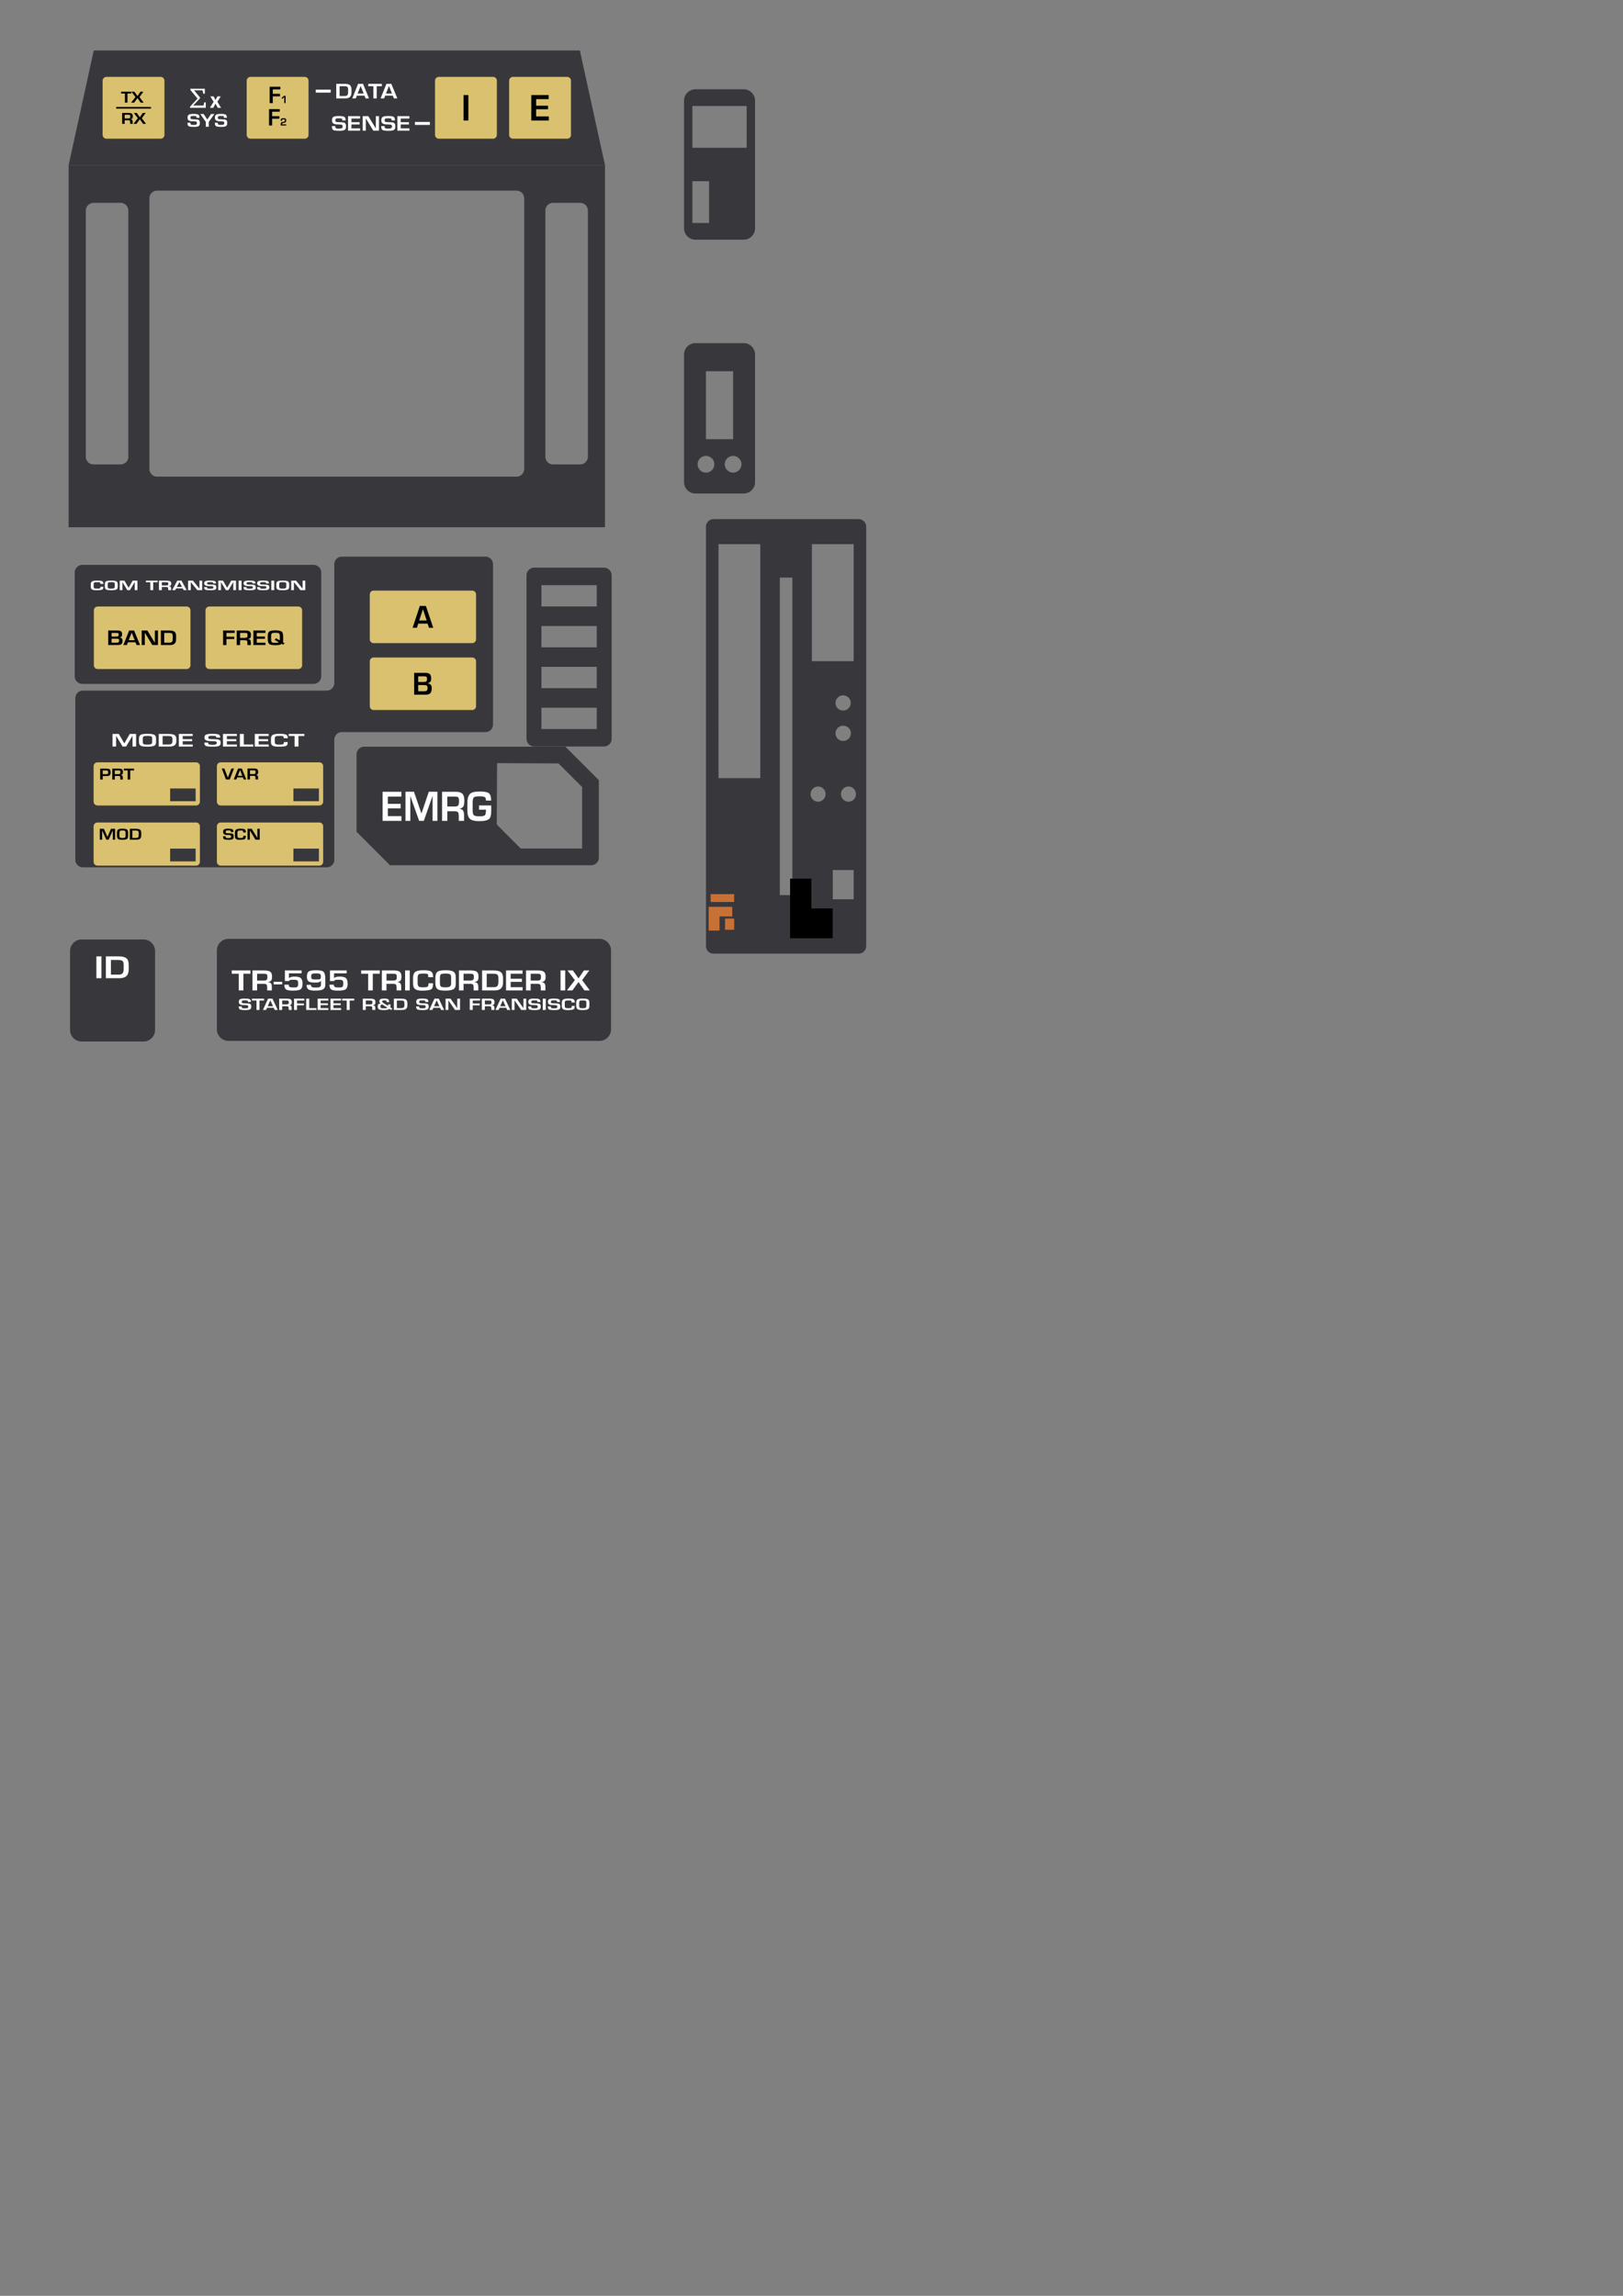 <?xml version="1.0" encoding="UTF-8" standalone="no"?>
<!-- Created with Inkscape (http://www.inkscape.org/) -->

<svg
   width="210mm"
   height="297mm"
   viewBox="0 0 210 297"
   version="1.1"
   id="svg1735"
   inkscape:version="1.1 (c68e22c387, 2021-05-23)"
   sodipodi:docname="converted.svg"
   xmlns:inkscape="http://www.inkscape.org/namespaces/inkscape"
   xmlns:sodipodi="http://sodipodi.sourceforge.net/DTD/sodipodi-0.dtd"
   xmlns="http://www.w3.org/2000/svg"
   xmlns:svg="http://www.w3.org/2000/svg"
   xmlns:shaper="http://www.shapertools.com/namespaces/shaper">
  <rect x="0" y="0" width="210" height="297" fill="#808080" stroke="none"/>
  <sodipodi:namedview
     id="namedview1737"
     pagecolor="#ffffff"
     bordercolor="#666666"
     borderopacity="1.0"
     inkscape:pageshadow="2"
     inkscape:pageopacity="0.0"
     inkscape:pagecheckerboard="0"
     inkscape:document-units="mm"
     showgrid="false"
     inkscape:zoom="1.4142136"
     inkscape:cx="234.4059"
     inkscape:cy="257.03332"
     inkscape:window-width="1920"
     inkscape:window-height="1017"
     inkscape:window-x="-8"
     inkscape:window-y="438"
     inkscape:window-maximized="1"
     inkscape:current-layer="layer3" />
  <defs
     id="defs1732">
    <inkscape:path-effect
       effect="fillet_chamfer"
       id="path-effect587515"
       is_visible="true"
       lpeversion="1"
       satellites_param="F,0,0,1,0,0.5,0,1 @ F,0,0,1,0,0.5,0,1 @ F,0,0,1,0,0.5,0,1 @ F,0,0,1,0,0.5,0,1"
       unit="mm"
       method="auto"
       mode="F"
       radius="0.5"
       chamfer_steps="1"
       flexible="false"
       use_knot_distance="true"
       apply_no_radius="true"
       apply_with_radius="true"
       only_selected="false"
       hide_knots="false" />
    <inkscape:path-effect
       effect="fillet_chamfer"
       id="path-effect303592"
       is_visible="true"
       lpeversion="1"
       satellites_param="F,0,0,1,0,0.5,0,1 @ F,0,0,1,0,0.5,0,1 @ F,0,0,1,0,0.5,0,1 @ F,0,0,1,0,0.5,0,1"
       unit="mm"
       method="auto"
       mode="F"
       radius="0.5"
       chamfer_steps="1"
       flexible="false"
       use_knot_distance="true"
       apply_no_radius="true"
       apply_with_radius="true"
       only_selected="false"
       hide_knots="false" />
    <inkscape:path-effect
       effect="fillet_chamfer"
       id="path-effect303544"
       is_visible="true"
       lpeversion="1"
       satellites_param="F,0,0,1,0,0.5,0,1 @ F,0,0,1,0,0.5,0,1 @ F,0,0,1,0,0.5,0,1 @ F,0,0,1,0,0.5,0,1"
       unit="mm"
       method="auto"
       mode="F"
       radius="0.5"
       chamfer_steps="1"
       flexible="false"
       use_knot_distance="true"
       apply_no_radius="true"
       apply_with_radius="true"
       only_selected="false"
       hide_knots="false" />
    <inkscape:path-effect
       effect="fillet_chamfer"
       id="path-effect299256"
       is_visible="true"
       lpeversion="1"
       satellites_param="F,0,0,1,0,0.5,0,1 @ F,0,0,1,0,0.5,0,1 @ F,0,0,1,0,0.5,0,1 @ F,0,0,1,0,0.5,0,1"
       unit="mm"
       method="auto"
       mode="F"
       radius="0.5"
       chamfer_steps="1"
       flexible="false"
       use_knot_distance="true"
       apply_no_radius="true"
       apply_with_radius="true"
       only_selected="false"
       hide_knots="false" />
    <inkscape:path-effect
       effect="fillet_chamfer"
       id="path-effect299252"
       is_visible="true"
       lpeversion="1"
       satellites_param="F,0,0,1,0,0.5,0,1 @ F,0,0,1,0,0.5,0,1 @ F,0,0,1,0,0.5,0,1 @ F,0,0,1,0,0.5,0,1"
       unit="mm"
       method="auto"
       mode="F"
       radius="0.5"
       chamfer_steps="1"
       flexible="false"
       use_knot_distance="true"
       apply_no_radius="true"
       apply_with_radius="true"
       only_selected="false"
       hide_knots="false" />
    <inkscape:path-effect
       effect="fillet_chamfer"
       id="path-effect299216"
       is_visible="true"
       lpeversion="1"
       satellites_param="F,0,0,1,0,0.5,0,1 @ F,0,0,1,0,0.5,0,1 @ F,0,0,1,0,0.5,0,1 @ F,0,0,1,0,0.5,0,1"
       unit="mm"
       method="auto"
       mode="F"
       radius="0.5"
       chamfer_steps="1"
       flexible="false"
       use_knot_distance="true"
       apply_no_radius="true"
       apply_with_radius="true"
       only_selected="false"
       hide_knots="false" />
    <inkscape:path-effect
       effect="fillet_chamfer"
       id="path-effect299053"
       is_visible="true"
       lpeversion="1"
       satellites_param="F,0,0,1,0,0.5,0,1 @ F,0,0,1,0,0.5,0,1 @ F,0,0,1,0,0.5,0,1 @ F,0,0,1,0,0.5,0,1"
       unit="mm"
       method="auto"
       mode="F"
       radius="0.5"
       chamfer_steps="1"
       flexible="false"
       use_knot_distance="true"
       apply_no_radius="true"
       apply_with_radius="true"
       only_selected="false"
       hide_knots="false" />
    <inkscape:path-effect
       effect="fillet_chamfer"
       id="path-effect216142"
       is_visible="true"
       lpeversion="1"
       satellites_param="F,0,0,1,0,0.5,0,1 @ F,0,0,1,0,0.5,0,1 @ F,0,0,1,0,0.5,0,1 @ F,0,0,1,0,0.5,0,1"
       unit="mm"
       method="auto"
       mode="F"
       radius="0.5"
       chamfer_steps="1"
       flexible="false"
       use_knot_distance="true"
       apply_no_radius="true"
       apply_with_radius="true"
       only_selected="false"
       hide_knots="false" />
    <inkscape:path-effect
       effect="fillet_chamfer"
       id="path-effect216112"
       is_visible="true"
       lpeversion="1"
       satellites_param="F,0,0,1,0,0.5,0,1 @ F,0,0,1,0,0.5,0,1 @ F,0,0,1,0,0.5,0,1 @ F,0,0,1,0,0.5,0,1"
       unit="mm"
       method="auto"
       mode="F"
       radius="0.5"
       chamfer_steps="1"
       flexible="false"
       use_knot_distance="true"
       apply_no_radius="true"
       apply_with_radius="true"
       only_selected="false"
       hide_knots="false" />
    <inkscape:path-effect
       effect="fillet_chamfer"
       id="path-effect216004"
       is_visible="true"
       lpeversion="1"
       satellites_param="F,0,0,1,0,1,0,1 @ F,0,0,1,0,1,0,1 @ F,0,0,1,0,1,0,1 @ F,0,0,1,0,1,0,1"
       unit="mm"
       method="auto"
       mode="F"
       radius="1"
       chamfer_steps="1"
       flexible="false"
       use_knot_distance="true"
       apply_no_radius="true"
       apply_with_radius="true"
       only_selected="false"
       hide_knots="false" />
    <inkscape:path-effect
       effect="fillet_chamfer"
       id="path-effect181921"
       is_visible="true"
       lpeversion="1"
       satellites_param="F,0,0,1,0,0.5,0,1 @ F,0,0,1,0,0.5,0,1 @ F,0,0,1,0,0.5,0,1 @ F,0,0,1,0,0.5,0,1"
       unit="mm"
       method="auto"
       mode="F"
       radius="0.5"
       chamfer_steps="1"
       flexible="false"
       use_knot_distance="true"
       apply_no_radius="true"
       apply_with_radius="true"
       only_selected="false"
       hide_knots="false" />
    <rect
       x="356.675"
       y="149.8"
       width="20.442"
       height="20.442"
       id="rect21388" />
    <inkscape:path-effect
       effect="fillet_chamfer"
       id="path-effect8440"
       is_visible="true"
       lpeversion="1"
       satellites_param="F,0,0,1,0,0.5,0,1 @ F,0,0,1,0,0.5,0,1 @ F,0,0,1,0,0.5,0,1 @ F,0,0,1,0,0.5,0,1"
       unit="mm"
       method="auto"
       mode="F"
       radius="0.5"
       chamfer_steps="1"
       flexible="false"
       use_knot_distance="true"
       apply_no_radius="true"
       apply_with_radius="true"
       only_selected="false"
       hide_knots="false" />
    <inkscape:path-effect
       effect="fillet_chamfer"
       id="path-effect8436"
       is_visible="true"
       lpeversion="1"
       satellites_param="F,0,0,1,0,0.5,0,1 @ F,0,0,1,0,0.5,0,1 @ F,0,0,1,0,0.5,0,1 @ F,0,0,1,0,0.5,0,1"
       unit="mm"
       method="auto"
       mode="F"
       radius="0.5"
       chamfer_steps="1"
       flexible="false"
       use_knot_distance="true"
       apply_no_radius="true"
       apply_with_radius="true"
       only_selected="false"
       hide_knots="false" />
    <inkscape:path-effect
       effect="fillet_chamfer"
       id="path-effect8400"
       is_visible="true"
       lpeversion="1"
       satellites_param="F,0,0,1,0,0.5,0,1 @ F,0,0,1,0,0.5,0,1 @ F,0,0,1,0,0.5,0,1 @ F,0,0,1,0,0.5,0,1"
       unit="mm"
       method="auto"
       mode="F"
       radius="0.5"
       chamfer_steps="1"
       flexible="false"
       use_knot_distance="true"
       apply_no_radius="true"
       apply_with_radius="true"
       only_selected="false"
       hide_knots="false" />
    <inkscape:path-effect
       effect="fillet_chamfer"
       id="path-effect1094"
       is_visible="true"
       lpeversion="1"
       satellites_param="F,0,0,1,0,0.5,0,1 @ F,0,0,1,0,0.5,0,1 @ F,0,0,1,0,0.5,0,1 @ F,0,0,1,0,0.5,0,1"
       unit="mm"
       method="auto"
       mode="F"
       radius="0.5"
       chamfer_steps="1"
       flexible="false"
       use_knot_distance="true"
       apply_no_radius="true"
       apply_with_radius="true"
       only_selected="false"
       hide_knots="false" />
    <inkscape:path-effect
       effect="fillet_chamfer"
       id="path-effect31650"
       is_visible="true"
       lpeversion="1"
       satellites_param="F,0,0,1,0,1,0,1 @ F,0,0,1,0,1,0,1 @ F,0,0,1,0,1,0,1 @ F,0,0,1,0,1,0,1"
       unit="mm"
       method="auto"
       mode="F"
       radius="1"
       chamfer_steps="1"
       flexible="false"
       use_knot_distance="true"
       apply_no_radius="true"
       apply_with_radius="true"
       only_selected="false"
       hide_knots="false" />
    <inkscape:path-effect
       effect="fillet_chamfer"
       id="path-effect31648"
       is_visible="true"
       lpeversion="1"
       satellites_param="F,0,0,1,0,1,0,1 @ F,0,0,1,0,1,0,1 @ F,0,0,1,0,1,0,1 @ F,0,0,1,0,1,0,1"
       unit="mm"
       method="auto"
       mode="F"
       radius="1"
       chamfer_steps="1"
       flexible="false"
       use_knot_distance="true"
       apply_no_radius="true"
       apply_with_radius="true"
       only_selected="false"
       hide_knots="false" />
    <inkscape:path-effect
       effect="fillet_chamfer"
       id="path-effect31627"
       is_visible="true"
       lpeversion="1"
       satellites_param="F,0,0,1,0,1,0,1 @ F,0,0,1,0,1,0,1 @ F,0,0,1,0,1,0,1 @ F,0,0,1,0,1,0,1"
       unit="mm"
       method="auto"
       mode="F"
       radius="1"
       chamfer_steps="1"
       flexible="false"
       use_knot_distance="true"
       apply_no_radius="true"
       apply_with_radius="true"
       only_selected="false"
       hide_knots="false" />
  </defs>
  <g
     inkscape:label="Layer 1"
     inkscape:groupmode="layer"
     id="layer1"
     style="display:inline;opacity:1">
    <path
       id="rect1818"
       style="fill:#38383c;fill-opacity:1;stroke-width:0.203"
       d="M 8.879,21.362 V 68.212 H 78.279 V 21.362 Z M 20.329,24.662 H 66.829 a 1,1 0 0 1 1,1 V 60.662 A 1,1 0 0 1 66.829,61.662 H 20.329 A 1,1 0 0 1 19.329,60.662 V 25.662 a 1,1 0 0 1 1,-1 z m -8.225,1.58 h 3.5 a 1,1 0 0 1 1,1 V 59.082 A 1,1 0 0 1 15.604,60.082 H 12.104 A 1,1 0 0 1 11.104,59.082 V 27.242 a 1,1 0 0 1 1,-1 z m 59.463,0 h 3.5 a 1,1 0 0 1 1,1 V 59.082 A 1,1 0 0 1 75.067,60.082 H 71.567 A 1,1 0 0 1 70.567,59.082 V 27.242 a 1,1 0 0 1 1,-1 z" />
    <path
       id="rect4071"
       style="fill:#38383c;fill-opacity:1;stroke:none;stroke-width:0.512"
       d="m 12.132,6.527 h 62.894 l 3.253,14.835 h -69.4 z"
       sodipodi:nodetypes="ccccc" />
    <path
       id="rect212471"
       d="m 10.668,73.076 h 29.9 a 1,1 45 0 1 1,1 v 13.4 a 1,1 135 0 1 -1,1 h -29.9 a 1,1 45 0 1 -1,-1 v -13.4 a 1,1 135 0 1 1,-1 z"
       style="fill:#38383c;fill-opacity:1;stroke:none;stroke-width:0.087;stroke-miterlimit:4;stroke-dasharray:none;stroke-opacity:1" />
    <g
       id="g289221"
       transform="matrix(10,0,0,10,9.914,73.285)"
       style="fill:#38383c;fill-opacity:1;stroke:none">
      <path
         id="path289200"
         style="fill:#38383c;fill-opacity:1;stroke:none;stroke-width:37.795"
         d="m 170.131,276.982 a 3.78,3.78 0 0 0 -3.779,3.779 v 59.1 a 3.78,3.78 0 0 1 -3.779,3.781 H 41.25 a 3.78,3.78 0 0 0 -3.779,3.779 v 80.363 A 3.78,3.78 0 0 0 41.25,431.566 h 121.322 a 3.78,3.78 0 0 0 3.779,-3.781 v -59.715 a 3.78,3.78 0 0 1 3.779,-3.781 h 71.434 a 3.78,3.78 0 0 0 3.779,-3.779 v -79.748 a 3.78,3.78 0 0 0 -3.779,-3.779 z M 83.203,385.525 h 12.471 v 6.236 H 83.203 Z m 60.283,0 h 12.473 v 6.236 h -12.473 z m -60.283,29.41 h 12.471 v 6.236 H 83.203 Z m 60.283,0 h 12.473 v 6.236 h -12.473 z"
         transform="matrix(0.026,0,0,0.026,-0.991,-7.329)" />
    </g>
    <g
       id="g414978"
       transform="matrix(10,0,0,10,68.019,73.32)"
       style="fill:#38383c;fill-opacity:1;stroke:none" />
    <g
       id="g424951"
       transform="matrix(10,0,0,10,46.955,98.307)"
       style="fill:#38383c;fill-opacity:1;stroke:none">
      <path
         id="path424939"
         style="fill:#38383c;fill-opacity:1;stroke:none;stroke-width:37.795"
         d="m 181.248,371.553 a 3.78,3.78 0 0 0 -3.779,3.779 v 38.553 l 16.631,16.629 h 100.156 a 3.78,3.78 0 0 0 3.779,-3.779 v -38.551 l -16.629,-16.631 z m 66.141,8.158 30.572,0.158 11.76,11.758 v 30.572 H 259.148 L 247.232,410.283 Z"
         transform="matrix(0.026,0,0,0.026,-4.696,-9.831)" />
    </g>
    <g
       aria-label="EMRG"
       transform="scale(0.884,1.131)"
       id="text447357"
       style="font-size:4.992px;line-height:1.25;font-family:eurose;-inkscape-font-specification:eurose;stroke-width:0.234">
      <path
         d="m 58.757,93.893 h -2.756 v -3.33 h 2.749 v 0.55 h -1.982 v 0.834 h 1.877 v 0.519 H 56.769 v 0.884 h 1.988 z"
         style="font-weight:bold;-inkscape-font-specification:'eurose Bold';fill:#ffffff"
         id="path526041" />
      <path
         d="M 64.021,93.893 H 63.318 v -2.81 h -0.026 l -1.258,2.81 H 61.351 L 60.079,91.097 h -0.021 v 2.796 h -0.708 v -3.33 h 1.242 l 1.083,2.47 h 0.021 l 1.068,-2.47 h 1.258 z"
         style="font-weight:bold;-inkscape-font-specification:'eurose Bold';fill:#ffffff"
         id="path526043" />
      <path
         d="m 67.96,91.552 q 0,0.484 -0.119,0.664 -0.14,0.214 -0.585,0.284 0.355,0.045 0.495,0.185 0.174,0.174 0.174,0.594 v 0.614 h -0.774 v -0.5 q 0,-0.364 -0.1,-0.474 -0.115,-0.124 -0.508,-0.124 h -1.069 v 1.098 H 64.705 v -3.33 h 1.962 q 0.724,0 1.008,0.224 0.285,0.225 0.285,0.764 z m -0.774,0.105 q 0,-0.355 -0.11,-0.448 -0.11,-0.095 -0.524,-0.095 h -1.079 v 1.137 h 1.098 q 0.36,0 0.49,-0.119 0.124,-0.115 0.124,-0.474 z"
         style="font-weight:bold;-inkscape-font-specification:'eurose Bold';fill:#ffffff"
         id="path526045" />
      <path
         d="m 71.898,92.769 q 0,0.64 -0.244,0.854 -0.345,0.3 -1.483,0.3 -0.963,0 -1.327,-0.221 -0.435,-0.26 -0.435,-0.998 V 91.871 q 0,-0.808 0.43,-1.093 0.369,-0.245 1.332,-0.245 1.029,0 1.353,0.18 0.364,0.205 0.364,0.858 h -0.758 q 0,-0.274 -0.126,-0.364 -0.179,-0.124 -0.784,-0.124 -0.679,0 -0.858,0.119 -0.18,0.126 -0.18,0.619 v 0.799 q 0,0.479 0.145,0.603 0.174,0.15 0.853,0.15 0.64,0 0.795,-0.124 0.155,-0.126 0.155,-0.635 h -1.014 v -0.484 h 1.782 z"
         style="font-weight:bold;-inkscape-font-specification:'eurose Bold';fill:#ffffff"
         id="path526047" />
    </g>
    <path
       id="path414957"
       style="display:inline;fill:#38383c;fill-opacity:1;stroke:none;stroke-width:37.795"
       d="m 260.857,277.113 a 3.78,3.78 0 0 0 -3.779,3.779 v 79.748 a 3.78,3.78 0 0 0 3.779,3.779 h 34.016 a 3.78,3.78 0 0 0 3.779,-3.779 v -79.748 a 3.78,3.78 0 0 0 -3.779,-3.779 z m 3.496,8.551 h 27.023 v 10.395 h -27.023 z m 0,19.941 h 27.023 V 316 h -27.023 z m 0,19.941 h 27.023 v 10.393 h -27.023 z m 0,19.939 h 27.023 v 10.395 h -27.023 z"
       transform="scale(0.265)" />
  </g>
  <g
     inkscape:groupmode="layer"
     id="layer3"
     inkscape:label="Layer 3"
     style="display:inline;opacity:1">
    <path
       id="rect861"
       d="m 13.779,9.945 h 7 a 0.5,0.5 45 0 1 0.5,0.5 v 7 a 0.5,0.5 135 0 1 -0.5,0.5 h -7 a 0.5,0.5 45 0 1 -0.5,-0.5 v -7 a 0.5,0.5 135 0 1 0.5,-0.5 z"
       style="fill:#dac16f;fill-opacity:1;stroke-width:0.367" />
    <path
       id="rect861-7"
       d="m 32.42,9.945 h 7 a 0.5,0.5 45 0 1 0.5,0.5 v 7 a 0.5,0.5 135 0 1 -0.5,0.5 h -7 a 0.5,0.5 45 0 1 -0.5,-0.5 v -7 a 0.5,0.5 135 0 1 0.5,-0.5 z"
       style="fill:#dac16f;fill-opacity:1;stroke-width:0.367" />
    <path
       id="rect861-3"
       d="m 56.789,9.945 h 7 a 0.5,0.5 45 0 1 0.5,0.5 v 7 a 0.5,0.5 135 0 1 -0.5,0.5 h -7 a 0.5,0.5 45 0 1 -0.5,-0.5 v -7 a 0.5,0.5 135 0 1 0.5,-0.5 z"
       style="fill:#dac16f;fill-opacity:1;stroke-width:0.367" />
    <path
       id="rect861-3-1"
       d="m 12.644,78.462 h 11.5 a 0.5,0.5 45 0 1 0.5,0.5 v 7.09 a 0.5,0.5 135 0 1 -0.5,0.5 h -11.5 a 0.5,0.5 45 0 1 -0.5,-0.5 v -7.09 a 0.5,0.5 135 0 1 0.5,-0.5 z"
       style="fill:#dac16f;fill-opacity:1;stroke-width:0.367" />
    <path
       id="rect861-3-1-40"
       style="fill:#dac16f;fill-opacity:1;stroke-width:0.367"
       d="m 12.614,98.621 a 0.5,0.5 0 0 0 -0.5,0.5 v 4.582 a 0.5,0.5 0 0 0 0.5,0.5 H 25.364 a 0.5,0.5 0 0 0 0.5,-0.5 v -4.582 a 0.5,0.5 0 0 0 -0.5,-0.5 z m 9.4,3.382 h 3.3 v 1.65 h -3.3 z" />
    <path
       id="rect861-3-1-40-5"
       style="fill:#dac16f;fill-opacity:1;stroke-width:0.367"
       d="m 28.564,98.621 a 0.5,0.5 0 0 0 -0.5,0.5 v 4.582 a 0.5,0.5 0 0 0 0.5,0.5 h 12.75 a 0.5,0.5 0 0 0 0.5,-0.5 v -4.582 a 0.5,0.5 0 0 0 -0.5,-0.5 z m 9.4,3.382 h 3.3 v 1.65 h -3.3 z" />
    <path
       id="rect861-3-1-40-5-2"
       d="m 48.347,76.406 h 12.75 a 0.5,0.5 45 0 1 0.5,0.5 v 5.794 a 0.5,0.5 135 0 1 -0.5,0.5 h -12.75 a 0.5,0.5 45 0 1 -0.5,-0.5 v -5.794 a 0.5,0.5 135 0 1 0.5,-0.5 z"
       style="fill:#dac16f;fill-opacity:1;stroke-width:0.367" />
    <path
       id="rect861-3-1-40-5-2-6"
       d="m 48.347,85.059 h 12.75 a 0.5,0.5 45 0 1 0.5,0.5 v 5.794 a 0.5,0.5 135 0 1 -0.5,0.5 h -12.75 a 0.5,0.5 45 0 1 -0.5,-0.5 v -5.794 a 0.5,0.5 135 0 1 0.5,-0.5 z"
       style="fill:#dac16f;fill-opacity:1;stroke-width:0.367" />
    <path
       id="rect861-3-1-40-4"
       style="fill:#dac16f;fill-opacity:1;stroke-width:0.367"
       d="m 12.614,106.403 a 0.5,0.5 0 0 0 -0.5,0.5 v 4.582 a 0.5,0.5 0 0 0 0.5,0.5 H 25.364 a 0.5,0.5 0 0 0 0.5,-0.5 v -4.582 a 0.5,0.5 0 0 0 -0.5,-0.5 z m 9.4,3.382 h 3.3 v 1.65 h -3.3 z" />
    <path
       id="rect861-3-1-40-5-1"
       style="fill:#dac16f;fill-opacity:1;stroke-width:0.367"
       d="m 28.564,106.403 a 0.5,0.5 0 0 0 -0.5,0.5 v 4.582 a 0.5,0.5 0 0 0 0.5,0.5 h 12.75 a 0.5,0.5 0 0 0 0.5,-0.5 v -4.582 a 0.5,0.5 0 0 0 -0.5,-0.5 z m 9.4,3.382 h 3.3 v 1.65 h -3.3 z" />
    <path
       id="rect861-3-1-4"
       d="m 27.092,78.462 h 11.5 a 0.5,0.5 45 0 1 0.5,0.5 v 7.09 a 0.5,0.5 135 0 1 -0.5,0.5 h -11.5 a 0.5,0.5 45 0 1 -0.5,-0.5 v -7.09 a 0.5,0.5 135 0 1 0.5,-0.5 z"
       style="fill:#dac16f;fill-opacity:1;stroke-width:0.367" />
    <path
       id="rect861-7-6"
       d="m 66.379,9.945 h 7 a 0.5,0.5 45 0 1 0.5,0.5 v 7 a 0.5,0.5 135 0 1 -0.5,0.5 h -7 a 0.5,0.5 45 0 1 -0.5,-0.5 v -7 a 0.5,0.5 135 0 1 0.5,-0.5 z"
       style="fill:#dac16f;fill-opacity:1;stroke-width:0.367" />
    <g
       aria-label="TX RX"
       id="text5094"
       style="font-size:2.117px;line-height:1.25;font-family:'Helvetica LT Std';-inkscape-font-specification:'Helvetica LT Std';stroke-width:0.265">
      <path
         d="m 16.989,12.101 h -0.498 v 1.179 h -0.326 v -1.179 h -0.496 v -0.233 h 1.319 z"
         style="font-weight:bold;font-family:Eurose;-inkscape-font-specification:'Eurose Bold'"
         id="path525928" />
      <path
         d="M 18.583,13.28 H 18.206 L 17.787,12.687 17.353,13.28 h -0.385 l 0.561,-0.728 -0.52,-0.684 h 0.381 l 0.398,0.563 0.383,-0.563 h 0.379 l -0.505,0.684 z"
         style="font-weight:bold;font-family:Eurose;-inkscape-font-specification:'Eurose Bold'"
         id="path525930" />
      <path
         d="m 17.184,15.028 q 0,0.205 -0.051,0.282 -0.059,0.091 -0.248,0.12 0.15,0.019 0.21,0.079 0.074,0.074 0.074,0.252 v 0.26 H 16.841 V 15.809 q 0,-0.155 -0.042,-0.201 -0.049,-0.053 -0.215,-0.053 h -0.453 v 0.466 h -0.326 v -1.412 h 0.832 q 0.307,0 0.427,0.095 0.121,0.096 0.121,0.324 z m -0.328,0.044 q 0,-0.15 -0.047,-0.19 -0.047,-0.04 -0.222,-0.04 h -0.457 v 0.482 h 0.466 q 0.152,0 0.208,-0.051 0.053,-0.049 0.053,-0.201 z"
         style="font-weight:bold;font-family:Eurose;-inkscape-font-specification:'Eurose Bold'"
         id="path525932" />
      <path
         d="m 18.888,16.021 h -0.377 l -0.419,-0.593 -0.434,0.593 h -0.385 l 0.561,-0.728 -0.52,-0.684 h 0.381 l 0.398,0.563 0.383,-0.563 h 0.379 l -0.505,0.684 z"
         style="font-weight:bold;font-family:Eurose;-inkscape-font-specification:'Eurose Bold'"
         id="path525934" />
    </g>
    <g
       transform="scale(0.265)"
       id="text21386"
       style="font-size:18.667px;line-height:1.25;font-family:Eurostile;-inkscape-font-specification:Eurostile;white-space:pre;shape-inside:url(#rect21388)" />
    <g
       aria-label="I"
       id="text30284"
       style="font-weight:bold;font-size:4.939px;line-height:1.25;font-family:Eurostile;-inkscape-font-specification:'Eurostile Bold';stroke-width:0.265">
      <path
         d="m 60.602,12.299 v 3.292 h -0.625 v -3.292 z"
         id="path525980" />
    </g>
    <g
       aria-label="E"
       id="text39990"
       style="font-size:4.939px;line-height:1.25;font-family:Eurostile;-inkscape-font-specification:Eurostile;stroke-width:0.265">
      <path
         d="m 69.37,12.825 v 0.849 h 1.543 v 0.461 h -1.543 v 0.931 h 1.642 v 0.526 h -2.267 v -3.292 h 2.252 v 0.526 z"
         style="font-weight:bold;-inkscape-font-specification:'Eurostile Bold'"
         id="path525983" />
    </g>
    <g
       aria-label="Σ"
       id="text47056"
       style="font-size:3.881px;line-height:1.25;font-family:Eurostile;-inkscape-font-specification:Eurostile;stroke-width:0.265">
      <path
         d="m 24.591,13.797 0.966,-1.04 -0.921,-1.123 v -0.155 h 1.864 V 12.118 H 26.296 l -0.067,-0.366 q -0.007,-0.031 -0.026,-0.047 -0.019,-0.017 -0.045,-0.017 h -1.028 v 0.029 l 0.122,0.135 0.647,0.795 v 0.048 l -0.749,0.792 -0.135,0.138 v 0.029 h 1.268 q 0.028,0 0.047,-0.016 0.021,-0.017 0.026,-0.05 l 0.066,-0.345 h 0.204 v 0.707 h -2.035 z"
         style="font-family:'Sitka Text';-inkscape-font-specification:'Sitka Text';fill:#ffffff"
         id="path525937" />
    </g>
    <g
       aria-label="x"
       id="text104046"
       style="font-size:3.175px;line-height:1.25;font-family:Eurostile;-inkscape-font-specification:Eurostile;stroke-width:0.265">
      <path
         d="m 28.557,12.47 -0.431,0.698 0.479,0.784 h -0.425 l -0.298,-0.538 -0.29,0.538 h -0.436 l 0.485,-0.78 -0.428,-0.702 h 0.423 l 0.245,0.47 0.251,-0.47 z"
         style="fill:#ffffff"
         id="path525940" />
    </g>
    <g
       aria-label="SYS"
       id="text122716"
       style="font-size:2.469px;line-height:1.25;font-family:eurose;-inkscape-font-specification:eurose;stroke-width:0.265">
      <path
         d="m 25.86,15.923 q 0,0.289 -0.161,0.391 -0.163,0.101 -0.587,0.101 -0.553,0 -0.704,-0.096 -0.151,-0.094 -0.151,-0.442 h 0.378 q 0,0.187 0.069,0.235 0.069,0.049 0.348,0.049 0.254,0 0.341,-0.049 0.084,-0.047 0.084,-0.2 0,-0.124 -0.072,-0.171 -0.072,-0.044 -0.289,-0.044 -0.412,0 -0.556,-0.047 -0.294,-0.096 -0.294,-0.42 0,-0.269 0.138,-0.373 0.158,-0.119 0.605,-0.119 0.494,0 0.652,0.094 0.156,0.094 0.156,0.405 h -0.383 q 0,-0.168 -0.057,-0.203 -0.057,-0.034 -0.376,-0.034 -0.2,0 -0.279,0.042 -0.079,0.042 -0.079,0.17 0,0.14 0.065,0.178 0.081,0.047 0.388,0.047 0.469,0 0.602,0.074 0.161,0.089 0.161,0.412 z"
         style="font-weight:bold;font-family:Eurose;-inkscape-font-specification:'Eurose Bold';fill:#ffffff"
         id="path525943" />
      <path
         d="m 27.742,14.752 -0.731,1.018 v 0.629 H 26.631 V 15.77 L 25.914,14.752 h 0.432 l 0.469,0.704 h 0.012 l 0.479,-0.704 z"
         style="font-weight:bold;font-family:Eurose;-inkscape-font-specification:'Eurose Bold';fill:#ffffff"
         id="path525945" />
      <path
         d="m 29.401,15.923 q 0,0.289 -0.161,0.391 -0.163,0.101 -0.587,0.101 -0.553,0 -0.704,-0.096 Q 27.798,16.224 27.798,15.876 h 0.378 q 0,0.187 0.069,0.235 0.069,0.049 0.348,0.049 0.254,0 0.341,-0.049 0.084,-0.047 0.084,-0.2 0,-0.124 -0.072,-0.171 -0.072,-0.044 -0.289,-0.044 -0.412,0 -0.556,-0.047 -0.294,-0.096 -0.294,-0.42 0,-0.269 0.138,-0.373 0.158,-0.119 0.605,-0.119 0.494,0 0.652,0.094 0.156,0.094 0.156,0.405 h -0.383 q 0,-0.168 -0.057,-0.203 -0.057,-0.034 -0.376,-0.034 -0.2,0 -0.279,0.042 -0.079,0.042 -0.079,0.17 0,0.14 0.065,0.178 0.081,0.047 0.388,0.047 0.469,0 0.602,0.074 0.161,0.089 0.161,0.412 z"
         style="font-weight:bold;font-family:Eurose;-inkscape-font-specification:'Eurose Bold';fill:#ffffff"
         id="path525947" />
    </g>
    <g
       aria-label="F1"
       id="text141334"
       style="font-size:3.175px;line-height:1.25;font-family:eurose;-inkscape-font-specification:eurose;stroke-width:0.265">
      <path
         d="m 36.279,11.562 h -0.984 v 0.575 h 0.933 v 0.33 h -0.933 v 0.873 h -0.403 v -2.118 h 1.388 z"
         id="path525950" />
      <path
         d="m 36.948,13.34 h -0.169 v -0.79 l -0.241,0.244 -0.104,-0.112 0.299,-0.284 h 0.216 z"
         style="font-size:1.411px"
         id="path525952" />
    </g>
    <g
       aria-label="F2"
       id="text141334-3"
       style="font-size:3.175px;line-height:1.25;font-family:eurose;-inkscape-font-specification:eurose;stroke-width:0.265">
      <path
         d="m 36.199,14.456 h -0.984 v 0.575 h 0.933 v 0.33 h -0.933 v 0.873 h -0.403 v -2.118 h 1.388 z"
         id="path525955" />
      <path
         d="m 37.028,16.234 h -0.703 v -0.195 q 0,-0.155 0.08,-0.212 0.052,-0.037 0.224,-0.066 0.127,-0.018 0.14,-0.021 0.089,-0.025 0.089,-0.156 0,-0.102 -0.04,-0.13 -0.031,-0.023 -0.14,-0.023 -0.127,0 -0.157,0.031 -0.03,0.031 -0.03,0.166 h -0.168 q 0,-0.196 0.052,-0.257 0.071,-0.082 0.302,-0.082 0.188,0 0.258,0.049 0.091,0.062 0.091,0.244 0,0.155 -0.06,0.222 -0.045,0.051 -0.158,0.072 -0.114,0.021 -0.227,0.041 -0.062,0.016 -0.075,0.047 -0.014,0.032 -0.014,0.127 h 0.534 z"
         style="font-size:1.411px"
         id="path525957" />
    </g>
    <g
       aria-label="DATA "
       id="text155306"
       style="font-size:3.528px;line-height:1.25;font-family:eurose;-inkscape-font-specification:eurose;fill:#ffffff;stroke-width:0.265">
      <path
         d="m 45.477,11.977 q 0,0.376 -0.192,0.562 -0.195,0.189 -0.604,0.189 h -1.174 v -1.882 h 1.087 q 0.48,0 0.683,0.164 0.201,0.166 0.201,0.567 z m -0.435,-0.048 v -0.336 q 0,-0.256 -0.093,-0.347 -0.096,-0.09 -0.387,-0.09 H 43.942 v 1.264 h 0.652 q 0.223,0 0.316,-0.076 0.132,-0.107 0.132,-0.415 z"
         style="font-weight:bold;font-size:2.822px;-inkscape-font-specification:'eurose Bold'"
         id="path525960" />
      <path
         d="m 47.746,12.728 h -0.446 l -0.144,-0.353 h -0.979 l -0.144,0.353 h -0.451 l 0.753,-1.882 h 0.635 z m -0.694,-0.626 -0.39,-0.983 -0.387,0.983 z"
         style="font-weight:bold;font-size:2.822px;-inkscape-font-specification:'eurose Bold'"
         id="path525962" />
      <path
         d="m 49.409,11.156 h -0.664 v 1.572 H 48.311 V 11.156 H 47.65 v -0.311 h 1.758 z"
         style="font-weight:bold;font-size:2.822px;-inkscape-font-specification:'eurose Bold'"
         id="path525964" />
      <path
         d="m 51.41,12.728 h -0.446 l -0.144,-0.353 h -0.979 l -0.144,0.353 h -0.451 l 0.753,-1.882 h 0.635 z m -0.694,-0.626 -0.39,-0.983 -0.387,0.983 z"
         style="font-weight:bold;font-size:2.822px;-inkscape-font-specification:'eurose Bold'"
         id="path525966" />
    </g>
    <path
       id="rect172164"
       style="fill:#ffffff;stroke-width:0.053"
       d="m 40.861,11.593 h 1.928 v 0.388 h -1.928 z" />
    <path
       id="rect172164-2"
       style="fill:#ffffff;stroke-width:0.053"
       d="m 53.692,15.773 h 1.928 v 0.388 h -1.928 z" />
    <g
       aria-label="SENSE "
       id="text155306-9"
       style="font-size:3.528px;line-height:1.25;font-family:eurose;-inkscape-font-specification:eurose;fill:#ffffff;stroke-width:0.265">
      <path
         d="m 44.774,16.363 q 0,0.331 -0.184,0.446 -0.186,0.116 -0.671,0.116 -0.633,0 -0.805,-0.11 -0.172,-0.107 -0.172,-0.505 h 0.432 q 0,0.214 0.079,0.268 0.079,0.057 0.398,0.057 0.291,0 0.39,-0.057 0.096,-0.054 0.096,-0.229 0,-0.141 -0.082,-0.195 -0.082,-0.05 -0.33,-0.05 -0.471,0 -0.635,-0.054 -0.336,-0.11 -0.336,-0.48 0,-0.307 0.158,-0.426 0.181,-0.136 0.692,-0.136 0.564,0 0.745,0.107 0.178,0.107 0.178,0.463 h -0.438 q 0,-0.192 -0.065,-0.232 -0.065,-0.039 -0.429,-0.039 -0.228,0 -0.319,0.048 -0.09,0.048 -0.09,0.194 0,0.161 0.074,0.203 0.093,0.054 0.443,0.054 0.536,0 0.688,0.084 0.184,0.102 0.184,0.471 z"
         style="font-weight:bold;font-size:2.822px;-inkscape-font-specification:'eurose Bold'"
         id="path525969" />
      <path
         d="M 46.594,16.908 H 45.037 v -1.882 h 1.554 v 0.311 h -1.12 v 0.471 H 46.532 v 0.294 h -1.061 v 0.5 h 1.124 z"
         style="font-weight:bold;font-size:2.822px;-inkscape-font-specification:'eurose Bold'"
         id="path525971" />
      <path
         d="m 49.032,16.908 h -0.728 l -0.954,-1.572 h -0.02 v 1.572 h -0.4 v -1.882 h 0.722 l 0.968,1.575 h 0.011 v -1.575 h 0.401 z"
         style="font-weight:bold;font-size:2.822px;-inkscape-font-specification:'eurose Bold'"
         id="path525973" />
      <path
         d="m 51.155,16.363 q 0,0.331 -0.184,0.446 -0.186,0.116 -0.671,0.116 -0.633,0 -0.805,-0.11 -0.172,-0.107 -0.172,-0.505 h 0.432 q 0,0.214 0.079,0.268 0.079,0.057 0.398,0.057 0.291,0 0.39,-0.057 0.096,-0.054 0.096,-0.229 0,-0.141 -0.082,-0.195 -0.082,-0.05 -0.33,-0.05 -0.471,0 -0.635,-0.054 -0.336,-0.11 -0.336,-0.48 0,-0.307 0.158,-0.426 0.181,-0.136 0.692,-0.136 0.564,0 0.745,0.107 0.178,0.107 0.178,0.463 H 50.669 q 0,-0.192 -0.065,-0.232 -0.065,-0.039 -0.429,-0.039 -0.228,0 -0.319,0.048 -0.09,0.048 -0.09,0.194 0,0.161 0.074,0.203 0.093,0.054 0.443,0.054 0.536,0 0.688,0.084 0.184,0.102 0.184,0.471 z"
         style="font-weight:bold;font-size:2.822px;-inkscape-font-specification:'eurose Bold'"
         id="path525975" />
      <path
         d="m 52.975,16.908 h -1.558 v -1.882 h 1.554 v 0.311 h -1.12 v 0.471 h 1.061 v 0.294 h -1.061 v 0.5 h 1.124 z"
         style="font-weight:bold;font-size:2.822px;-inkscape-font-specification:'eurose Bold'"
         id="path525977" />
    </g>
    <path
       id="rect212211"
       style="stroke-width:0.078"
       d="m 15.029,13.837 h 4.5 v 0.216 h -4.5 z" />
    <g
       aria-label="COM TRANSMISSION"
       transform="scale(1.154,0.867)"
       id="text248275"
       style="font-size:2.117px;line-height:1.25;font-family:eurose;-inkscape-font-specification:eurose;stroke-width:0.229">
      <path
         d="m 11.599,87.124 q -0.019,0 -0.049,0 -0.029,0 -0.059,0 -0.025,0 -0.04,0 -0.023,0 -0.036,0 -0.019,0 -0.03,0 -0.017,0 -0.025,0 -0.103,0 -0.108,-0.004 0,-0.178 -0.047,-0.218 -0.049,-0.038 -0.284,-0.038 -0.252,0 -0.326,0.044 -0.094,0.055 -0.094,0.25 v 0.368 q 0,0.207 0.094,0.267 0.068,0.042 0.294,0.042 0.248,0 0.309,-0.042 0.072,-0.049 0.072,-0.241 h 0.32 q 0,0.324 -0.108,0.409 -0.14,0.11 -0.677,0.11 -0.362,0 -0.504,-0.131 -0.12,-0.112 -0.12,-0.371 v -0.394 q 0,-0.307 0.152,-0.425 0.15,-0.119 0.563,-0.119 0.413,0 0.546,0.083 0.157,0.098 0.157,0.411 z"
         style="font-weight:bold;-inkscape-font-specification:'eurose Bold';fill:#ffffff"
         id="path525986" />
      <path
         d="m 13.195,87.589 q 0,0.273 -0.161,0.375 -0.161,0.104 -0.567,0.104 -0.387,0 -0.527,-0.083 -0.184,-0.11 -0.184,-0.44 v -0.383 q 0,-0.332 0.169,-0.44 0.142,-0.091 0.542,-0.091 0.39,0 0.536,0.081 0.192,0.106 0.192,0.423 z m -0.328,-0.044 v -0.423 q 0,-0.157 -0.076,-0.208 -0.079,-0.051 -0.317,-0.051 -0.258,0 -0.326,0.055 -0.07,0.057 -0.07,0.269 v 0.334 q 0,0.199 0.068,0.256 0.066,0.059 0.319,0.059 0.231,0 0.318,-0.059 0.084,-0.059 0.084,-0.233 z"
         style="font-weight:bold;-inkscape-font-specification:'eurose Bold';fill:#ffffff"
         id="path525988" />
      <path
         d="m 15.407,88.055 h -0.298 v -1.192 h -0.011 l -0.533,1.192 H 14.275 l -0.54,-1.185 h -0.009 v 1.185 H 13.426 v -1.412 h 0.527 l 0.459,1.047 h 0.009 l 0.453,-1.047 h 0.533 z"
         style="font-weight:bold;-inkscape-font-specification:'eurose Bold';fill:#ffffff"
         id="path525990" />
      <path
         d="m 17.676,86.876 h -0.498 v 1.179 H 16.853 v -1.179 h -0.496 v -0.233 h 1.319 z"
         style="font-weight:bold;-inkscape-font-specification:'eurose Bold';fill:#ffffff"
         id="path525992" />
      <path
         d="m 19.2,87.062 q 0,0.205 -0.051,0.282 -0.059,0.091 -0.248,0.12 0.15,0.019 0.21,0.079 0.074,0.074 0.074,0.252 v 0.26 H 18.857 v -0.212 q 0,-0.155 -0.042,-0.201 -0.049,-0.053 -0.215,-0.053 h -0.453 v 0.466 h -0.326 v -1.412 h 0.832 q 0.307,0 0.427,0.095 0.121,0.096 0.121,0.324 z m -0.328,0.044 q 0,-0.15 -0.047,-0.19 -0.047,-0.04 -0.222,-0.04 h -0.457 v 0.482 h 0.466 q 0.152,0 0.208,-0.051 0.053,-0.049 0.053,-0.201 z"
         style="font-weight:bold;-inkscape-font-specification:'eurose Bold';fill:#ffffff"
         id="path525994" />
      <path
         d="M 20.929,88.055 H 20.595 L 20.487,87.79 h -0.734 l -0.108,0.265 h -0.338 l 0.565,-1.412 h 0.476 z m -0.52,-0.47 -0.292,-0.737 -0.29,0.737 z"
         style="font-weight:bold;-inkscape-font-specification:'eurose Bold';fill:#ffffff"
         id="path525996" />
      <path
         d="M 22.667,88.055 H 22.121 L 21.405,86.876 h -0.015 v 1.179 h -0.3 v -1.412 h 0.542 l 0.726,1.181 h 0.008 v -1.181 h 0.301 z"
         style="font-weight:bold;-inkscape-font-specification:'eurose Bold';fill:#ffffff"
         id="path525998" />
      <path
         d="m 24.259,87.646 q 0,0.248 -0.138,0.335 -0.14,0.087 -0.503,0.087 -0.474,0 -0.604,-0.083 -0.129,-0.081 -0.129,-0.379 h 0.324 q 0,0.161 0.059,0.201 0.059,0.042 0.298,0.042 0.218,0 0.292,-0.042 0.072,-0.04 0.072,-0.172 0,-0.106 -0.061,-0.146 -0.061,-0.038 -0.248,-0.038 -0.353,0 -0.476,-0.04 -0.252,-0.083 -0.252,-0.36 0,-0.23 0.118,-0.319 0.135,-0.102 0.519,-0.102 0.423,0 0.559,0.081 0.133,0.081 0.133,0.347 h -0.328 q 0,-0.144 -0.049,-0.174 -0.049,-0.029 -0.322,-0.029 -0.171,0 -0.239,0.036 -0.068,0.036 -0.068,0.146 0,0.12 0.055,0.152 0.07,0.04 0.332,0.04 0.402,0 0.516,0.063 0.138,0.076 0.138,0.353 z"
         style="font-weight:bold;-inkscape-font-specification:'eurose Bold';fill:#ffffff"
         id="path526000" />
      <path
         d="M 26.458,88.055 H 26.16 v -1.192 h -0.011 l -0.533,1.192 H 25.326 L 24.786,86.87 h -0.009 v 1.185 h -0.3 v -1.412 h 0.527 l 0.459,1.047 h 0.009 l 0.453,-1.047 h 0.533 z"
         style="font-weight:bold;-inkscape-font-specification:'eurose Bold';fill:#ffffff"
         id="path526002" />
      <path
         d="m 27.082,88.055 h -0.328 v -1.412 h 0.328 z"
         style="font-weight:bold;-inkscape-font-specification:'eurose Bold';fill:#ffffff"
         id="path526004" />
      <path
         d="m 28.678,87.646 q 0,0.248 -0.138,0.335 -0.14,0.087 -0.503,0.087 -0.474,0 -0.604,-0.083 -0.129,-0.081 -0.129,-0.379 h 0.324 q 0,0.161 0.059,0.201 0.059,0.042 0.298,0.042 0.218,0 0.292,-0.042 0.072,-0.04 0.072,-0.172 0,-0.106 -0.061,-0.146 -0.061,-0.038 -0.248,-0.038 -0.353,0 -0.476,-0.04 -0.252,-0.083 -0.252,-0.36 0,-0.23 0.118,-0.319 0.135,-0.102 0.519,-0.102 0.423,0 0.559,0.081 0.133,0.081 0.133,0.347 H 28.314 q 0,-0.144 -0.049,-0.174 -0.049,-0.029 -0.322,-0.029 -0.171,0 -0.239,0.036 -0.068,0.036 -0.068,0.146 0,0.12 0.055,0.152 0.07,0.04 0.332,0.04 0.402,0 0.516,0.063 0.138,0.076 0.138,0.353 z"
         style="font-weight:bold;-inkscape-font-specification:'eurose Bold';fill:#ffffff"
         id="path526006" />
      <path
         d="m 30.2,87.646 q 0,0.248 -0.138,0.335 -0.14,0.087 -0.503,0.087 -0.474,0 -0.604,-0.083 -0.129,-0.081 -0.129,-0.379 h 0.324 q 0,0.161 0.059,0.201 0.059,0.042 0.298,0.042 0.218,0 0.292,-0.042 0.072,-0.04 0.072,-0.172 0,-0.106 -0.061,-0.146 -0.061,-0.038 -0.248,-0.038 -0.353,0 -0.476,-0.04 -0.252,-0.083 -0.252,-0.36 0,-0.23 0.118,-0.319 0.135,-0.102 0.519,-0.102 0.423,0 0.559,0.081 0.133,0.081 0.133,0.347 h -0.328 q 0,-0.144 -0.049,-0.174 -0.049,-0.029 -0.322,-0.029 -0.171,0 -0.239,0.036 -0.068,0.036 -0.068,0.146 0,0.12 0.055,0.152 0.07,0.04 0.332,0.04 0.402,0 0.516,0.063 0.138,0.076 0.138,0.353 z"
         style="font-weight:bold;-inkscape-font-specification:'eurose Bold';fill:#ffffff"
         id="path526008" />
      <path
         d="M 30.746,88.055 H 30.418 V 86.643 H 30.746 Z"
         style="font-weight:bold;-inkscape-font-specification:'eurose Bold';fill:#ffffff"
         id="path526010" />
      <path
         d="m 32.422,87.589 q 0,0.273 -0.161,0.375 -0.161,0.104 -0.567,0.104 -0.387,0 -0.527,-0.083 -0.184,-0.11 -0.184,-0.44 v -0.383 q 0,-0.332 0.169,-0.44 0.142,-0.091 0.542,-0.091 0.39,0 0.536,0.081 0.192,0.106 0.192,0.423 z m -0.328,-0.044 v -0.423 q 0,-0.157 -0.076,-0.208 -0.079,-0.051 -0.317,-0.051 -0.258,0 -0.326,0.055 -0.07,0.057 -0.07,0.269 v 0.334 q 0,0.199 0.068,0.256 0.066,0.059 0.319,0.059 0.231,0 0.318,-0.059 0.084,-0.059 0.084,-0.233 z"
         style="font-weight:bold;-inkscape-font-specification:'eurose Bold';fill:#ffffff"
         id="path526012" />
      <path
         d="m 34.23,88.055 h -0.546 l -0.715,-1.179 h -0.015 v 1.179 h -0.3 v -1.412 h 0.542 l 0.726,1.181 h 0.008 v -1.181 h 0.301 z"
         style="font-weight:bold;-inkscape-font-specification:'eurose Bold';fill:#ffffff"
         id="path526014" />
    </g>
    <g
       aria-label="MODE SELECT"
       transform="scale(1.154,0.867)"
       id="text248275-5"
       style="font-size:2.822px;line-height:1.25;font-family:eurose;-inkscape-font-specification:eurose;stroke-width:0.229">
      <path
         d="m 15.259,111.395 h -0.398 v -1.589 h -0.014 l -0.711,1.589 h -0.387 l -0.719,-1.581 h -0.012 v 1.581 h -0.4 v -1.882 h 0.702 l 0.613,1.397 h 0.012 l 0.604,-1.397 h 0.711 z"
         style="font-weight:bold;-inkscape-font-specification:'eurose Bold';fill:#ffffff"
         id="path526078" />
      <path
         d="m 17.499,110.774 q 0,0.364 -0.214,0.5 -0.214,0.138 -0.757,0.138 -0.516,0 -0.703,-0.11 -0.245,-0.147 -0.245,-0.587 v -0.511 q 0,-0.443 0.226,-0.586 0.189,-0.122 0.722,-0.122 0.52,0 0.715,0.107 0.256,0.141 0.256,0.564 z m -0.438,-0.059 v -0.564 q 0,-0.209 -0.101,-0.277 -0.105,-0.068 -0.423,-0.068 -0.345,0 -0.435,0.073 -0.093,0.076 -0.093,0.359 v 0.446 q 0,0.265 0.09,0.341 0.088,0.079 0.426,0.079 0.308,0 0.424,-0.079 0.112,-0.079 0.112,-0.31 z"
         style="font-weight:bold;-inkscape-font-specification:'eurose Bold';fill:#ffffff"
         id="path526080" />
      <path
         d="m 19.768,110.644 q 0,0.376 -0.192,0.562 -0.195,0.189 -0.604,0.189 h -1.174 v -1.882 h 1.087 q 0.48,0 0.683,0.164 0.201,0.166 0.201,0.567 z m -0.435,-0.048 v -0.336 q 0,-0.256 -0.093,-0.347 -0.096,-0.09 -0.387,-0.09 h -0.621 v 1.264 h 0.652 q 0.223,0 0.316,-0.076 0.132,-0.107 0.132,-0.415 z"
         style="font-weight:bold;-inkscape-font-specification:'eurose Bold';fill:#ffffff"
         id="path526082" />
      <path
         d="m 21.609,111.395 h -1.558 v -1.882 h 1.554 v 0.311 h -1.12 v 0.471 h 1.061 v 0.294 h -1.061 v 0.5 h 1.124 z"
         style="font-weight:bold;-inkscape-font-specification:'eurose Bold';fill:#ffffff"
         id="path526084" />
      <path
         d="m 24.741,110.85 q 0,0.331 -0.184,0.446 -0.186,0.116 -0.671,0.116 -0.633,0 -0.805,-0.11 -0.172,-0.107 -0.172,-0.505 h 0.432 q 0,0.214 0.079,0.268 0.079,0.057 0.398,0.057 0.291,0 0.39,-0.057 0.096,-0.054 0.096,-0.229 0,-0.141 -0.082,-0.195 -0.082,-0.05 -0.33,-0.05 -0.471,0 -0.635,-0.054 -0.336,-0.11 -0.336,-0.48 0,-0.307 0.158,-0.426 0.181,-0.136 0.692,-0.136 0.564,0 0.745,0.107 0.178,0.107 0.178,0.463 h -0.438 q 0,-0.192 -0.065,-0.232 -0.065,-0.039 -0.429,-0.039 -0.228,0 -0.319,0.048 -0.09,0.048 -0.09,0.194 0,0.161 0.074,0.203 0.093,0.054 0.443,0.054 0.536,0 0.688,0.084 0.184,0.102 0.184,0.471 z"
         style="font-weight:bold;-inkscape-font-specification:'eurose Bold';fill:#ffffff"
         id="path526086" />
      <path
         d="m 26.561,111.395 h -1.558 v -1.882 h 1.554 v 0.311 h -1.12 v 0.471 h 1.061 v 0.294 h -1.061 v 0.5 h 1.124 z"
         style="font-weight:bold;-inkscape-font-specification:'eurose Bold';fill:#ffffff"
         id="path526088" />
      <path
         d="m 28.392,111.395 h -1.495 v -1.882 h 0.437 v 1.575 h 1.058 z"
         style="font-weight:bold;-inkscape-font-specification:'eurose Bold';fill:#ffffff"
         id="path526090" />
      <path
         d="m 30.126,111.395 h -1.558 v -1.882 h 1.554 v 0.311 h -1.12 v 0.471 h 1.061 v 0.294 h -1.061 v 0.5 h 1.124 z"
         style="font-weight:bold;-inkscape-font-specification:'eurose Bold';fill:#ffffff"
         id="path526092" />
      <path
         d="m 32.272,110.154 q -0.025,0 -0.065,0 -0.039,0 -0.079,0 -0.034,0 -0.054,0 -0.031,0 -0.048,0 -0.025,0 -0.04,0 -0.022,0 -0.034,0 -0.138,0 -0.144,-0.006 0,-0.237 -0.062,-0.291 -0.065,-0.051 -0.378,-0.051 -0.336,0 -0.434,0.059 -0.125,0.073 -0.125,0.333 v 0.491 q 0,0.276 0.125,0.356 0.09,0.057 0.392,0.057 0.33,0 0.412,-0.057 0.096,-0.065 0.096,-0.322 h 0.427 q 0,0.432 -0.144,0.545 -0.186,0.147 -0.903,0.147 -0.482,0 -0.672,-0.175 -0.161,-0.15 -0.161,-0.494 v -0.525 q 0,-0.409 0.203,-0.567 0.201,-0.158 0.75,-0.158 0.551,0 0.728,0.11 0.209,0.13 0.209,0.548 z"
         style="font-weight:bold;-inkscape-font-specification:'eurose Bold';fill:#ffffff"
         id="path526094" />
      <path
         d="m 34.127,109.824 h -0.664 v 1.572 H 33.029 v -1.572 h -0.661 v -0.311 h 1.758 z"
         style="font-weight:bold;-inkscape-font-specification:'eurose Bold';fill:#ffffff"
         id="path526096" />
    </g>
    <g
       aria-label="BAND"
       id="text255529"
       style="font-size:2.822px;line-height:1.25;font-family:eurose;-inkscape-font-specification:eurose;stroke-width:0.265">
      <path
         d="m 15.852,82.923 q 0,0.28 -0.135,0.395 -0.152,0.13 -0.54,0.13 h -1.174 v -1.882 h 1.135 q 0.381,0 0.52,0.107 0.138,0.107 0.138,0.381 0,0.197 -0.068,0.287 -0.068,0.094 -0.254,0.133 0.226,0.025 0.311,0.141 0.068,0.093 0.068,0.307 z m -0.491,-0.832 q 0,-0.13 -0.048,-0.167 -0.062,-0.048 -0.276,-0.048 h -0.602 v 0.477 h 0.595 q 0.192,0 0.263,-0.057 0.068,-0.054 0.068,-0.206 z m 0.053,0.804 q 0,-0.161 -0.059,-0.214 -0.062,-0.051 -0.248,-0.051 h -0.672 v 0.511 h 0.649 q 0.189,0 0.26,-0.051 0.07,-0.048 0.07,-0.195 z"
         style="font-weight:bold;-inkscape-font-specification:'eurose Bold'"
         id="path526017" />
      <path
         d="m 18.123,83.448 h -0.446 l -0.144,-0.353 h -0.979 l -0.144,0.353 h -0.451 l 0.753,-1.882 h 0.635 z m -0.694,-0.626 -0.39,-0.983 -0.387,0.983 z"
         style="font-weight:bold;-inkscape-font-specification:'eurose Bold'"
         id="path526019" />
      <path
         d="m 20.44,83.448 h -0.728 l -0.954,-1.572 h -0.02 v 1.572 H 18.338 v -1.882 h 0.722 l 0.968,1.575 h 0.011 v -1.575 h 0.401 z"
         style="font-weight:bold;-inkscape-font-specification:'eurose Bold'"
         id="path526021" />
      <path
         d="m 22.786,82.697 q 0,0.376 -0.192,0.562 -0.195,0.189 -0.604,0.189 h -1.174 v -1.882 h 1.087 q 0.48,0 0.683,0.164 0.201,0.166 0.201,0.567 z m -0.435,-0.048 v -0.336 q 0,-0.256 -0.093,-0.347 -0.096,-0.09 -0.387,-0.09 H 21.251 v 1.264 h 0.652 q 0.223,0 0.316,-0.076 0.132,-0.107 0.132,-0.415 z"
         style="font-weight:bold;-inkscape-font-specification:'eurose Bold'"
         id="path526023" />
    </g>
    <g
       aria-label="FREQ"
       id="text260879"
       style="font-size:2.822px;line-height:1.25;font-family:eurose;-inkscape-font-specification:eurose;stroke-width:0.265">
      <path
         d="m 30.367,81.877 h -1.067 v 0.496 h 1.007 v 0.3 h -1.007 v 0.776 h -0.435 v -1.882 h 1.501 z"
         style="font-weight:bold;-inkscape-font-specification:'eurose Bold'"
         id="path526026" />
      <path
         d="m 32.469,82.125 q 0,0.274 -0.068,0.376 -0.079,0.121 -0.331,0.161 0.201,0.025 0.28,0.105 0.099,0.099 0.099,0.336 v 0.347 H 32.012 v -0.282 q 0,-0.206 -0.057,-0.268 -0.065,-0.07 -0.287,-0.07 H 31.064 v 0.621 h -0.435 v -1.882 h 1.109 q 0.409,0 0.57,0.127 0.161,0.127 0.161,0.432 z m -0.438,0.059 q 0,-0.201 -0.062,-0.254 -0.062,-0.054 -0.296,-0.054 h -0.61 v 0.643 h 0.621 q 0.203,0 0.277,-0.068 0.07,-0.065 0.07,-0.268 z"
         style="font-weight:bold;-inkscape-font-specification:'eurose Bold'"
         id="path526028" />
      <path
         d="m 34.346,83.448 h -1.558 v -1.882 h 1.554 v 0.311 h -1.12 v 0.471 h 1.061 v 0.294 h -1.061 v 0.5 h 1.124 z"
         style="font-weight:bold;-inkscape-font-specification:'eurose Bold'"
         id="path526030" />
      <path
         d="m 36.818,83.197 -0.169,0.212 -0.203,-0.121 q -0.122,0.101 -0.3,0.138 -0.181,0.04 -0.511,0.04 -0.545,0 -0.737,-0.119 Q 34.645,83.189 34.645,82.704 V 82.257 q 0,-0.318 0.125,-0.48 0.11,-0.141 0.349,-0.192 0.175,-0.037 0.528,-0.037 0.655,0 0.844,0.203 0.152,0.164 0.152,0.697 0,0.07 0,0.105 0,0.228 -0.005,0.349 -0.008,0.122 -0.037,0.175 z m -0.61,-0.753 q 0,-0.395 -0.076,-0.48 -0.093,-0.105 -0.508,-0.105 -0.333,0 -0.429,0.065 -0.116,0.079 -0.116,0.356 v 0.393 q 0,0.322 0.082,0.4 0.079,0.082 0.429,0.082 0.269,0 0.336,-0.011 0.065,-0.012 0.163,-0.062 l -0.55,-0.3 0.172,-0.217 0.482,0.276 q 0,-0.019 0.008,-0.169 0.005,-0.15 0.005,-0.229 z"
         style="font-weight:bold;-inkscape-font-specification:'eurose Bold'"
         id="path526032" />
    </g>
    <g
       aria-label="A"
       id="text305269"
       style="font-size:4.233px;line-height:1.25;font-family:eurose;-inkscape-font-specification:eurose;stroke-width:0.265">
      <path
         d="m 56.055,81.214 h -0.547 l -0.182,-0.542 h -1.21 l -0.169,0.542 h -0.559 l 0.931,-2.824 h 0.788 z m -0.847,-0.944 -0.487,-1.466 -0.477,1.466 z"
         id="path526035" />
    </g>
    <g
       aria-label="B"
       id="text307781"
       style="font-size:4.233px;line-height:1.25;font-family:eurose;-inkscape-font-specification:eurose;stroke-width:0.265">
      <path
         d="m 55.858,89.056 q 0,0.431 -0.178,0.622 -0.178,0.19 -0.618,0.19 h -1.477 v -2.824 h 1.43 q 0.398,0 0.576,0.144 0.199,0.161 0.199,0.563 0,0.271 -0.076,0.398 -0.093,0.157 -0.343,0.216 l 0.026,0.055 q 0.263,0.038 0.368,0.199 0.093,0.144 0.093,0.436 z m -0.602,-1.224 q 0,-0.195 -0.071,-0.267 -0.072,-0.072 -0.271,-0.072 h -0.8 v 0.733 h 0.681 q 0.267,0 0.356,-0.068 0.105,-0.081 0.105,-0.326 z m 0.064,1.185 q 0,-0.238 -0.093,-0.313 -0.093,-0.076 -0.339,-0.076 h -0.774 v 0.8 h 0.685 q 0.292,0 0.39,-0.063 0.131,-0.085 0.131,-0.347 z"
         id="path526038" />
    </g>
    <g
       aria-label="PRT"
       id="text320697"
       style="font-size:2.117px;line-height:1.25;font-family:eurose;-inkscape-font-specification:eurose;stroke-width:0.265">
      <path
         d="m 14.317,99.913 q 0,0.271 -0.112,0.375 -0.112,0.103 -0.419,0.103 h -0.498 v 0.455 h -0.326 v -1.412 h 0.743 q 0.341,0 0.455,0.07 0.157,0.095 0.157,0.409 z m -0.322,0.012 q 0,-0.157 -0.055,-0.207 -0.055,-0.051 -0.233,-0.051 h -0.419 v 0.491 h 0.411 q 0.203,0 0.26,-0.061 0.036,-0.038 0.036,-0.172 z"
         style="font-weight:bold;-inkscape-font-specification:'eurose Bold'"
         id="path526057" />
      <path
         d="m 15.907,99.853 q 0,0.205 -0.051,0.282 -0.059,0.091 -0.248,0.12 0.15,0.019 0.21,0.079 0.074,0.074 0.074,0.252 v 0.26 H 15.564 v -0.212 q 0,-0.155 -0.042,-0.201 -0.049,-0.053 -0.215,-0.053 h -0.453 v 0.466 h -0.326 v -1.412 h 0.832 q 0.307,0 0.427,0.095 0.121,0.096 0.121,0.324 z m -0.328,0.044 q 0,-0.15 -0.047,-0.19 -0.047,-0.04 -0.222,-0.04 H 14.853 v 0.482 h 0.466 q 0.152,0 0.208,-0.051 0.053,-0.049 0.053,-0.201 z"
         style="font-weight:bold;-inkscape-font-specification:'eurose Bold'"
         id="path526059" />
      <path
         d="m 17.346,99.667 h -0.498 v 1.179 h -0.326 v -1.179 h -0.496 v -0.233 h 1.319 z"
         style="font-weight:bold;-inkscape-font-specification:'eurose Bold'"
         id="path526061" />
    </g>
    <g
       aria-label="VAR"
       id="text328333"
       style="font-size:2.117px;line-height:1.25;font-family:eurose;-inkscape-font-specification:eurose;stroke-width:0.265">
      <path
         d="m 30.276,99.421 -0.548,1.412 h -0.489 l -0.544,-1.412 h 0.332 l 0.453,1.188 0.461,-1.188 z"
         style="font-weight:bold;-inkscape-font-specification:'eurose Bold'"
         id="path526050" />
      <path
         d="m 31.868,100.833 h -0.334 l -0.108,-0.265 h -0.734 l -0.108,0.265 h -0.338 l 0.565,-1.412 h 0.476 z m -0.52,-0.47 -0.292,-0.737 -0.29,0.737 z"
         style="font-weight:bold;-inkscape-font-specification:'eurose Bold'"
         id="path526052" />
      <path
         d="m 33.402,99.841 q 0,0.205 -0.051,0.282 -0.059,0.091 -0.248,0.12 0.15,0.019 0.21,0.079 0.074,0.074 0.074,0.252 v 0.26 h -0.328 v -0.212 q 0,-0.155 -0.042,-0.201 -0.049,-0.053 -0.215,-0.053 h -0.453 v 0.466 h -0.326 v -1.412 h 0.832 q 0.307,0 0.427,0.095 0.121,0.096 0.121,0.324 z m -0.328,0.044 q 0,-0.15 -0.047,-0.19 -0.047,-0.04 -0.222,-0.04 h -0.457 v 0.482 h 0.466 q 0.152,0 0.208,-0.051 0.053,-0.049 0.053,-0.201 z"
         style="font-weight:bold;-inkscape-font-specification:'eurose Bold'"
         id="path526054" />
    </g>
    <g
       aria-label="MOD"
       id="text332801"
       style="font-size:2.117px;line-height:1.25;font-family:eurose;-inkscape-font-specification:eurose;stroke-width:0.265">
      <path
         d="m 14.894,108.628 h -0.298 v -1.192 h -0.011 l -0.533,1.192 h -0.29 l -0.54,-1.185 h -0.009 v 1.185 h -0.3 v -1.412 H 13.44 l 0.459,1.047 h 0.009 l 0.453,-1.047 h 0.533 z"
         style="font-weight:bold;-inkscape-font-specification:'eurose Bold'"
         id="path526064" />
      <path
         d="m 16.575,108.163 q 0,0.273 -0.161,0.375 -0.161,0.104 -0.567,0.104 -0.387,0 -0.527,-0.083 -0.184,-0.11 -0.184,-0.44 v -0.383 q 0,-0.332 0.169,-0.44 0.142,-0.091 0.542,-0.091 0.39,0 0.536,0.081 0.192,0.106 0.192,0.423 z m -0.328,-0.044 v -0.423 q 0,-0.157 -0.076,-0.208 -0.079,-0.051 -0.317,-0.051 -0.258,0 -0.326,0.055 -0.07,0.057 -0.07,0.269 v 0.334 q 0,0.199 0.068,0.256 0.066,0.059 0.319,0.059 0.231,0 0.318,-0.059 0.084,-0.059 0.084,-0.233 z"
         style="font-weight:bold;-inkscape-font-specification:'eurose Bold'"
         id="path526066" />
      <path
         d="m 18.277,108.065 q 0,0.282 -0.144,0.422 -0.146,0.142 -0.453,0.142 h -0.881 v -1.412 h 0.815 q 0.36,0 0.512,0.123 0.15,0.125 0.15,0.425 z m -0.326,-0.036 v -0.252 q 0,-0.192 -0.07,-0.26 -0.072,-0.068 -0.29,-0.068 h -0.466 v 0.948 h 0.489 q 0.167,0 0.237,-0.057 0.099,-0.081 0.099,-0.311 z"
         style="font-weight:bold;-inkscape-font-specification:'eurose Bold'"
         id="path526068" />
    </g>
    <g
       aria-label="SCN"
       id="text334335"
       style="font-size:2.117px;line-height:1.25;font-family:eurose;-inkscape-font-specification:eurose;stroke-width:0.265">
      <path
         d="m 30.238,108.219 q 0,0.248 -0.138,0.335 -0.14,0.087 -0.503,0.087 -0.474,0 -0.604,-0.083 -0.129,-0.081 -0.129,-0.379 h 0.324 q 0,0.161 0.059,0.201 0.059,0.042 0.298,0.042 0.218,0 0.292,-0.042 0.072,-0.04 0.072,-0.172 0,-0.106 -0.061,-0.146 -0.061,-0.038 -0.248,-0.038 -0.353,0 -0.476,-0.04 -0.252,-0.083 -0.252,-0.36 0,-0.23 0.118,-0.319 0.135,-0.102 0.519,-0.102 0.423,0 0.559,0.081 0.133,0.081 0.133,0.347 H 29.873 q 0,-0.144 -0.049,-0.174 -0.049,-0.029 -0.322,-0.029 -0.171,0 -0.239,0.036 -0.068,0.036 -0.068,0.146 0,0.12 0.055,0.152 0.07,0.04 0.332,0.04 0.402,0 0.516,0.063 0.138,0.076 0.138,0.353 z"
         style="font-weight:bold;-inkscape-font-specification:'eurose Bold'"
         id="path526071" />
      <path
         d="m 31.814,107.697 q -0.019,0 -0.049,0 -0.029,0 -0.059,0 -0.025,0 -0.04,0 -0.023,0 -0.036,0 -0.019,0 -0.03,0 -0.017,0 -0.025,0 -0.103,0 -0.108,-0.004 0,-0.178 -0.047,-0.218 -0.049,-0.038 -0.284,-0.038 -0.252,0 -0.326,0.044 -0.094,0.055 -0.094,0.25 v 0.368 q 0,0.207 0.094,0.267 0.068,0.042 0.294,0.042 0.248,0 0.309,-0.042 0.072,-0.049 0.072,-0.241 h 0.32 q 0,0.324 -0.108,0.409 -0.14,0.11 -0.677,0.11 -0.362,0 -0.504,-0.131 -0.12,-0.112 -0.12,-0.371 v -0.394 q 0,-0.307 0.152,-0.425 0.15,-0.119 0.563,-0.119 0.413,0 0.546,0.083 0.157,0.098 0.157,0.411 z"
         style="font-weight:bold;-inkscape-font-specification:'eurose Bold'"
         id="path526073" />
      <path
         d="m 33.603,108.628 h -0.546 l -0.715,-1.179 h -0.015 v 1.179 h -0.3 v -1.412 h 0.542 l 0.726,1.181 h 0.008 v -1.181 h 0.301 z"
         style="font-weight:bold;-inkscape-font-specification:'eurose Bold'"
         id="path526075" />
    </g>
    <path
       d="m 77.563,134.657 a 1.5,1.5 0 0 0 1.5,-1.5 v -10.2 a 1.5,1.5 0 0 0 -1.5,-1.5 h -48 a 1.5,1.5 0 0 0 -1.5,1.5 v 10.2 a 1.5,1.5 0 0 0 1.5,1.5 z"
       fill="#000000"
       shaper:cutDepth="0"
       stroke-linecap="round"
       stroke-linejoin="round"
       id="path456790"
       style="fill:#38383c;fill-opacity:1;stroke-width:10" />
    <path
       d="m 9.064,133.236 a 1.5,1.5 0 0 0 1.5,1.5 h 8 a 1.5,1.5 0 0 0 1.5,-1.5 v -10.2 a 1.5,1.5 0 0 0 -1.5,-1.5 h -8 a 1.5,1.5 0 0 0 -1.5,1.5 z"
       fill="#000000"
       shaper:cutDepth="0"
       stroke-linecap="round"
       stroke-linejoin="round"
       id="path456799"
       style="fill:#38383c;fill-opacity:1;stroke-width:10" />
    <g
       aria-label="TR-595 TRICORDER IX"
       id="text466056"
       style="font-size:3.881px;line-height:1.25;font-family:eurose;-inkscape-font-specification:eurose;stroke-width:0.265"
       transform="translate(-5.574,-45.105)">
      <path
         d="m 37.978,171.073 h -0.912 v 2.161 h -0.597 v -2.161 h -0.909 v -0.427 h 2.418 z"
         style="font-weight:bold;-inkscape-font-specification:'eurose Bold';fill:#ffffff"
         id="path526104" />
      <path
         d="m 40.772,171.414 q 0,0.376 -0.093,0.516 -0.109,0.167 -0.455,0.221 0.276,0.035 0.385,0.144 0.135,0.135 0.135,0.461 v 0.477 h -0.602 v -0.388 q 0,-0.283 -0.078,-0.369 -0.089,-0.097 -0.395,-0.097 h -0.831 v 0.854 h -0.598 v -2.588 h 1.525 q 0.563,0 0.784,0.174 0.222,0.175 0.222,0.594 z m -0.602,0.082 q 0,-0.276 -0.085,-0.349 -0.085,-0.074 -0.407,-0.074 h -0.838 v 0.884 h 0.854 q 0.279,0 0.381,-0.093 0.097,-0.089 0.097,-0.369 z"
         style="font-weight:bold;-inkscape-font-specification:'eurose Bold';fill:#ffffff"
         id="path526106" />
      <path
         d="m 42.087,172.451 h -1.102 v -0.334 h 1.102 z"
         style="font-weight:bold;-inkscape-font-specification:'eurose Bold';fill:#ffffff"
         id="path526108" />
      <path
         d="m 44.721,172.346 q 0,0.559 -0.26,0.741 -0.241,0.171 -0.944,0.171 -0.648,0 -0.861,-0.113 -0.295,-0.155 -0.295,-0.656 h 0.567 q 0,0.225 0.139,0.298 0.117,0.062 0.442,0.062 0.333,0 0.427,-0.023 0.221,-0.054 0.221,-0.454 0,-0.35 -0.108,-0.435 -0.113,-0.085 -0.513,-0.085 -0.261,0 -0.361,0.019 -0.19,0.035 -0.217,0.155 h -0.524 v -1.381 h 2.165 v 0.376 h -1.641 v 0.64 q 0.163,-0.217 0.745,-0.217 0.531,0 0.749,0.163 0.267,0.198 0.267,0.737 z"
         style="font-weight:bold;-inkscape-font-specification:'eurose Bold';fill:#ffffff"
         id="path526110" />
      <path
         d="m 47.667,172.485 q 0,0.447 -0.318,0.618 -0.291,0.155 -1.017,0.155 -0.637,0 -0.87,-0.171 -0.213,-0.154 -0.213,-0.574 h 0.567 q 0,0.218 0.109,0.279 0.108,0.066 0.485,0.066 0.318,0 0.426,-0.024 0.276,-0.058 0.276,-0.415 l -0.015,-0.446 h -0.004 q -0.101,0.152 -0.264,0.198 -0.167,0.05 -0.516,0.05 -0.597,0 -0.815,-0.163 -0.217,-0.159 -0.217,-0.621 0,-0.513 0.283,-0.679 0.233,-0.136 0.892,-0.136 0.737,0 0.946,0.168 0.264,0.209 0.264,0.978 z m -0.57,-1.039 q 0,-0.283 -0.144,-0.357 -0.113,-0.059 -0.496,-0.059 -0.4,0 -0.509,0.07 -0.112,0.07 -0.112,0.346 0,0.241 0.1,0.306 0.101,0.066 0.524,0.066 0.423,0 0.531,-0.058 0.105,-0.059 0.105,-0.315 z"
         style="font-weight:bold;-inkscape-font-specification:'eurose Bold';fill:#ffffff"
         id="path526112" />
      <path
         d="m 50.557,172.346 q 0,0.559 -0.26,0.741 -0.241,0.171 -0.944,0.171 -0.648,0 -0.861,-0.113 -0.295,-0.155 -0.295,-0.656 h 0.567 q 0,0.225 0.139,0.298 0.117,0.062 0.442,0.062 0.333,0 0.427,-0.023 0.221,-0.054 0.221,-0.454 0,-0.35 -0.108,-0.435 -0.113,-0.085 -0.513,-0.085 -0.261,0 -0.361,0.019 -0.19,0.035 -0.217,0.155 h -0.524 v -1.381 h 2.165 v 0.376 h -1.641 v 0.64 q 0.163,-0.217 0.745,-0.217 0.531,0 0.749,0.163 0.267,0.198 0.267,0.737 z"
         style="font-weight:bold;-inkscape-font-specification:'eurose Bold';fill:#ffffff"
         id="path526114" />
      <path
         d="m 54.721,171.073 h -0.912 v 2.161 h -0.597 v -2.161 h -0.909 v -0.427 h 2.418 z"
         style="font-weight:bold;-inkscape-font-specification:'eurose Bold';fill:#ffffff"
         id="path526116" />
      <path
         d="m 57.515,171.414 q 0,0.376 -0.093,0.516 -0.109,0.167 -0.455,0.221 0.276,0.035 0.385,0.144 0.135,0.135 0.135,0.461 v 0.477 h -0.602 v -0.388 q 0,-0.283 -0.078,-0.369 -0.089,-0.097 -0.395,-0.097 h -0.831 v 0.854 h -0.598 v -2.588 h 1.525 q 0.563,0 0.784,0.174 0.222,0.175 0.222,0.594 z m -0.602,0.082 q 0,-0.276 -0.085,-0.349 -0.085,-0.074 -0.407,-0.074 h -0.838 v 0.884 h 0.854 q 0.279,0 0.381,-0.093 0.097,-0.089 0.097,-0.369 z"
         style="font-weight:bold;-inkscape-font-specification:'eurose Bold';fill:#ffffff"
         id="path526118" />
      <path
         d="m 58.593,173.234 h -0.601 v -2.588 h 0.601 z"
         style="font-weight:bold;-inkscape-font-specification:'eurose Bold';fill:#ffffff"
         id="path526120" />
      <path
         d="m 61.62,171.527 q -0.035,0 -0.089,0 -0.054,0 -0.109,0 -0.046,0 -0.074,0 -0.043,0 -0.065,0 -0.035,0 -0.055,0 -0.03,0 -0.046,0 -0.189,0 -0.198,-0.008 0,-0.326 -0.085,-0.4 -0.089,-0.07 -0.52,-0.07 -0.461,0 -0.597,0.082 -0.171,0.1 -0.171,0.458 v 0.675 q 0,0.38 0.171,0.489 0.124,0.078 0.539,0.078 0.454,0 0.567,-0.078 0.132,-0.089 0.132,-0.442 h 0.586 q 0,0.594 -0.198,0.749 -0.256,0.202 -1.242,0.202 -0.663,0 -0.924,-0.241 -0.221,-0.206 -0.221,-0.679 V 171.62 q 0,-0.563 0.279,-0.78 0.276,-0.218 1.032,-0.218 0.757,0 1.001,0.152 0.287,0.179 0.287,0.753 z"
         style="font-weight:bold;-inkscape-font-specification:'eurose Bold';fill:#ffffff"
         id="path526122" />
      <path
         d="m 64.546,172.381 q 0,0.5 -0.295,0.687 -0.295,0.19 -1.04,0.19 -0.71,0 -0.966,-0.152 -0.337,-0.202 -0.337,-0.807 v -0.703 q 0,-0.609 0.311,-0.806 0.26,-0.168 0.993,-0.168 0.714,0 0.982,0.148 0.352,0.194 0.352,0.776 z m -0.602,-0.082 v -0.776 q 0,-0.287 -0.139,-0.381 -0.144,-0.093 -0.582,-0.093 -0.474,0 -0.598,0.1 -0.128,0.105 -0.128,0.494 v 0.613 q 0,0.365 0.124,0.469 0.12,0.109 0.585,0.109 0.423,0 0.583,-0.109 0.154,-0.108 0.154,-0.426 z"
         style="font-weight:bold;-inkscape-font-specification:'eurose Bold';fill:#ffffff"
         id="path526124" />
      <path
         d="m 67.488,171.414 q 0,0.376 -0.093,0.516 -0.109,0.167 -0.455,0.221 0.276,0.035 0.385,0.144 0.135,0.135 0.135,0.461 v 0.477 h -0.602 v -0.388 q 0,-0.283 -0.078,-0.369 -0.089,-0.097 -0.395,-0.097 h -0.831 v 0.854 h -0.598 v -2.588 h 1.525 q 0.563,0 0.784,0.174 0.222,0.175 0.222,0.594 z m -0.602,0.082 q 0,-0.276 -0.085,-0.349 -0.085,-0.074 -0.407,-0.074 H 65.555 v 0.884 h 0.854 q 0.279,0 0.381,-0.093 0.097,-0.089 0.097,-0.369 z"
         style="font-weight:bold;-inkscape-font-specification:'eurose Bold';fill:#ffffff"
         id="path526126" />
      <path
         d="m 70.661,172.202 q 0,0.516 -0.263,0.773 -0.268,0.26 -0.831,0.26 h -1.614 v -2.588 h 1.494 q 0.66,0 0.939,0.225 0.276,0.228 0.276,0.78 z m -0.598,-0.065 V 171.674 q 0,-0.352 -0.128,-0.477 -0.132,-0.124 -0.531,-0.124 h -0.854 v 1.738 h 0.896 q 0.307,0 0.435,-0.105 0.182,-0.148 0.182,-0.57 z"
         style="font-weight:bold;-inkscape-font-specification:'eurose Bold';fill:#ffffff"
         id="path526128" />
      <path
         d="m 73.192,173.234 h -2.142 v -2.588 h 2.137 v 0.427 h -1.54 v 0.648 h 1.459 v 0.404 h -1.459 v 0.687 h 1.545 z"
         style="font-weight:bold;-inkscape-font-specification:'eurose Bold';fill:#ffffff"
         id="path526130" />
      <path
         d="m 76.171,171.414 q 0,0.376 -0.093,0.516 -0.109,0.167 -0.455,0.221 0.276,0.035 0.385,0.144 0.135,0.135 0.135,0.461 v 0.477 h -0.602 v -0.388 q 0,-0.283 -0.078,-0.369 -0.089,-0.097 -0.395,-0.097 h -0.831 v 0.854 h -0.598 v -2.588 h 1.525 q 0.563,0 0.784,0.174 0.222,0.175 0.222,0.594 z m -0.602,0.082 q 0,-0.276 -0.085,-0.349 -0.085,-0.074 -0.407,-0.074 H 74.239 v 0.884 h 0.854 q 0.279,0 0.381,-0.093 0.097,-0.089 0.097,-0.369 z"
         style="font-weight:bold;-inkscape-font-specification:'eurose Bold';fill:#ffffff"
         id="path526132" />
      <path
         d="m 78.705,173.234 h -0.601 v -2.588 h 0.601 z"
         style="font-weight:bold;-inkscape-font-specification:'eurose Bold';fill:#ffffff"
         id="path526134" />
      <path
         d="m 81.887,173.234 h -0.691 l -0.768,-1.087 -0.796,1.087 h -0.706 l 1.028,-1.335 -0.954,-1.253 h 0.698 l 0.73,1.033 0.702,-1.033 h 0.694 l -0.927,1.253 z"
         style="font-weight:bold;-inkscape-font-specification:'eurose Bold';fill:#ffffff"
         id="path526136" />
    </g>
    <g
       aria-label="STARFLEET R&amp;D SAN FRANSISCO"
       transform="matrix(1.069,0,0,0.936,-5.574,-45.105)"
       id="text510750"
       style="font-size:2.343px;line-height:1.25;font-family:eurose;-inkscape-font-specification:eurose;stroke-width:0.22">
      <path
         d="m 35.627,187.326 q 0,0.275 -0.153,0.371 -0.154,0.096 -0.557,0.096 -0.525,0 -0.668,-0.091 -0.143,-0.089 -0.143,-0.419 h 0.359 q 0,0.178 0.066,0.223 0.065,0.047 0.33,0.047 0.241,0 0.324,-0.047 0.08,-0.045 0.08,-0.19 0,-0.117 -0.068,-0.162 -0.068,-0.042 -0.274,-0.042 -0.391,0 -0.527,-0.045 -0.279,-0.091 -0.279,-0.399 0,-0.255 0.131,-0.354 0.15,-0.113 0.574,-0.113 0.469,0 0.618,0.089 0.148,0.089 0.148,0.384 h -0.363 q 0,-0.16 -0.054,-0.192 -0.054,-0.033 -0.356,-0.033 -0.189,0 -0.265,0.04 -0.075,0.04 -0.075,0.161 0,0.133 0.061,0.169 0.077,0.045 0.368,0.045 0.445,0 0.572,0.07 0.153,0.085 0.153,0.391 z"
         style="font-weight:bold;-inkscape-font-specification:'eurose Bold';fill:#ffffff"
         id="path526139" />
      <path
         d="m 37.173,186.474 h -0.551 v 1.305 h -0.36 v -1.305 h -0.549 v -0.258 h 1.46 z"
         style="font-weight:bold;-inkscape-font-specification:'eurose Bold';fill:#ffffff"
         id="path526141" />
      <path
         d="m 38.835,187.779 h -0.37 l -0.12,-0.293 H 37.532 l -0.12,0.293 h -0.375 l 0.625,-1.563 h 0.527 z m -0.576,-0.52 -0.324,-0.816 -0.321,0.816 z"
         style="font-weight:bold;-inkscape-font-specification:'eurose Bold';fill:#ffffff"
         id="path526143" />
      <path
         d="m 40.534,186.68 q 0,0.227 -0.056,0.312 -0.066,0.101 -0.275,0.133 0.166,0.021 0.232,0.087 0.082,0.082 0.082,0.279 v 0.288 h -0.363 v -0.235 q 0,-0.171 -0.047,-0.223 -0.054,-0.058 -0.239,-0.058 H 39.367 v 0.515 h -0.361 v -1.563 h 0.921 q 0.34,0 0.473,0.105 0.134,0.106 0.134,0.359 z m -0.363,0.049 q 0,-0.166 -0.051,-0.211 -0.051,-0.045 -0.246,-0.045 h -0.506 v 0.534 h 0.515 q 0.169,0 0.23,-0.056 0.058,-0.054 0.058,-0.223 z"
         style="font-weight:bold;-inkscape-font-specification:'eurose Bold';fill:#ffffff"
         id="path526145" />
      <path
         d="m 42.05,186.474 h -0.886 v 0.412 h 0.836 v 0.249 h -0.836 v 0.644 h -0.361 v -1.563 h 1.247 z"
         style="font-weight:bold;-inkscape-font-specification:'eurose Bold';fill:#ffffff"
         id="path526147" />
      <path
         d="m 43.517,187.779 h -1.241 v -1.563 h 0.363 v 1.308 h 0.879 z"
         style="font-weight:bold;-inkscape-font-specification:'eurose Bold';fill:#ffffff"
         id="path526149" />
      <path
         d="M 44.956,187.779 H 43.663 v -1.563 h 1.291 v 0.258 H 44.023 v 0.391 h 0.881 v 0.244 H 44.023 v 0.415 h 0.933 z"
         style="font-weight:bold;-inkscape-font-specification:'eurose Bold';fill:#ffffff"
         id="path526151" />
      <path
         d="m 46.505,187.779 h -1.294 v -1.563 h 1.291 v 0.258 h -0.93 v 0.391 h 0.881 v 0.244 h -0.881 v 0.415 h 0.933 z"
         style="font-weight:bold;-inkscape-font-specification:'eurose Bold';fill:#ffffff"
         id="path526153" />
      <path
         d="m 48.089,186.474 h -0.551 v 1.305 h -0.36 v -1.305 h -0.549 v -0.258 h 1.46 z"
         style="font-weight:bold;-inkscape-font-specification:'eurose Bold';fill:#ffffff"
         id="path526155" />
      <path
         d="m 50.655,186.68 q 0,0.227 -0.056,0.312 -0.066,0.101 -0.275,0.133 0.166,0.021 0.232,0.087 0.082,0.082 0.082,0.279 v 0.288 h -0.363 v -0.235 q 0,-0.171 -0.047,-0.223 -0.054,-0.058 -0.239,-0.058 h -0.502 v 0.515 h -0.361 v -1.563 h 0.921 q 0.34,0 0.473,0.105 0.134,0.106 0.134,0.359 z m -0.363,0.049 q 0,-0.166 -0.051,-0.211 -0.051,-0.045 -0.246,-0.045 h -0.506 v 0.534 h 0.515 q 0.169,0 0.23,-0.056 0.058,-0.054 0.058,-0.223 z"
         style="font-weight:bold;-inkscape-font-specification:'eurose Bold';fill:#ffffff"
         id="path526157" />
      <path
         d="m 52.717,187.608 -0.171,0.171 -0.22,-0.157 q -0.058,0.091 -0.225,0.131 -0.169,0.04 -0.438,0.04 -0.462,0 -0.605,-0.129 -0.126,-0.114 -0.126,-0.358 0,-0.223 0.077,-0.312 0.077,-0.089 0.284,-0.115 -0.162,-0.108 -0.162,-0.251 0,-0.23 0.098,-0.316 0.126,-0.11 0.492,-0.11 0.34,0 0.455,0.082 0.141,0.101 0.141,0.41 h -0.307 q 0,-0.166 -0.047,-0.207 -0.047,-0.04 -0.227,-0.04 -0.164,0 -0.223,0.042 -0.045,0.033 -0.045,0.106 0,0.089 0.087,0.164 0.005,0.005 0.152,0.115 l 0.473,0.347 v -0.211 q 0.051,0 0.106,0 0.051,0 0.126,-0.003 0.073,0 0.075,0.003 0,0.122 -0.01,0.241 -0.011,0.122 -0.03,0.157 z m -0.623,-0.154 -0.619,-0.436 q -0.136,0.019 -0.178,0.089 -0.03,0.052 -0.03,0.195 0,0.174 0.098,0.218 0.063,0.028 0.304,0.028 0.225,0 0.297,-0.016 0.073,-0.014 0.127,-0.077 z"
         style="font-weight:bold;-inkscape-font-specification:'eurose Bold';fill:#ffffff"
         id="path526159" />
      <path
         d="m 54.523,187.155 q 0,0.312 -0.159,0.467 -0.162,0.157 -0.502,0.157 h -0.975 v -1.563 h 0.902 q 0.399,0 0.567,0.136 0.166,0.138 0.166,0.471 z m -0.361,-0.04 v -0.279 q 0,-0.213 -0.077,-0.288 -0.08,-0.075 -0.321,-0.075 h -0.515 v 1.05 h 0.541 q 0.185,0 0.263,-0.064 0.11,-0.089 0.11,-0.344 z"
         style="font-weight:bold;-inkscape-font-specification:'eurose Bold';fill:#ffffff"
         id="path526161" />
      <path
         d="m 57.104,187.326 q 0,0.275 -0.153,0.371 -0.154,0.096 -0.557,0.096 -0.525,0 -0.668,-0.091 -0.143,-0.089 -0.143,-0.419 h 0.359 q 0,0.178 0.066,0.223 0.065,0.047 0.33,0.047 0.241,0 0.324,-0.047 0.08,-0.045 0.08,-0.19 0,-0.117 -0.068,-0.162 -0.068,-0.042 -0.274,-0.042 -0.391,0 -0.527,-0.045 -0.279,-0.091 -0.279,-0.399 0,-0.255 0.131,-0.354 0.15,-0.113 0.574,-0.113 0.469,0 0.618,0.089 0.148,0.089 0.148,0.384 h -0.363 q 0,-0.16 -0.054,-0.192 -0.054,-0.033 -0.356,-0.033 -0.189,0 -0.265,0.04 -0.075,0.04 -0.075,0.161 0,0.133 0.061,0.169 0.077,0.045 0.368,0.045 0.445,0 0.572,0.07 0.153,0.085 0.153,0.391 z"
         style="font-weight:bold;-inkscape-font-specification:'eurose Bold';fill:#ffffff"
         id="path526163" />
      <path
         d="M 58.971,187.779 H 58.601 l -0.12,-0.293 h -0.813 l -0.12,0.293 h -0.375 l 0.625,-1.563 h 0.527 z m -0.576,-0.52 -0.324,-0.816 -0.321,0.816 z"
         style="font-weight:bold;-inkscape-font-specification:'eurose Bold';fill:#ffffff"
         id="path526165" />
      <path
         d="m 60.895,187.779 h -0.605 l -0.792,-1.305 h -0.017 v 1.305 h -0.332 v -1.563 h 0.6 l 0.804,1.308 h 0.009 v -1.308 h 0.333 z"
         style="font-weight:bold;-inkscape-font-specification:'eurose Bold';fill:#ffffff"
         id="path526167" />
      <path
         d="m 63.321,186.474 h -0.886 v 0.412 h 0.836 v 0.249 h -0.836 v 0.644 H 62.074 v -1.563 h 1.247 z"
         style="font-weight:bold;-inkscape-font-specification:'eurose Bold';fill:#ffffff"
         id="path526169" />
      <path
         d="m 65.067,186.68 q 0,0.227 -0.056,0.312 -0.066,0.101 -0.275,0.133 0.166,0.021 0.232,0.087 0.082,0.082 0.082,0.279 v 0.288 h -0.363 v -0.235 q 0,-0.171 -0.047,-0.223 -0.054,-0.058 -0.239,-0.058 h -0.502 v 0.515 h -0.361 v -1.563 h 0.921 q 0.34,0 0.473,0.105 0.134,0.106 0.134,0.359 z m -0.363,0.049 q 0,-0.166 -0.051,-0.211 -0.051,-0.045 -0.246,-0.045 h -0.506 v 0.534 h 0.515 q 0.169,0 0.23,-0.056 0.058,-0.054 0.058,-0.223 z"
         style="font-weight:bold;-inkscape-font-specification:'eurose Bold';fill:#ffffff"
         id="path526171" />
      <path
         d="m 66.981,187.779 h -0.37 l -0.12,-0.293 h -0.813 l -0.12,0.293 H 65.184 l 0.625,-1.563 h 0.527 z m -0.576,-0.52 -0.324,-0.816 -0.321,0.816 z"
         style="font-weight:bold;-inkscape-font-specification:'eurose Bold';fill:#ffffff"
         id="path526173" />
      <path
         d="m 68.905,187.779 h -0.605 l -0.792,-1.305 h -0.017 v 1.305 h -0.332 v -1.563 h 0.6 l 0.804,1.308 h 0.009 v -1.308 h 0.333 z"
         style="font-weight:bold;-inkscape-font-specification:'eurose Bold';fill:#ffffff"
         id="path526175" />
      <path
         d="m 70.668,187.326 q 0,0.275 -0.153,0.371 -0.154,0.096 -0.557,0.096 -0.525,0 -0.668,-0.091 -0.143,-0.089 -0.143,-0.419 h 0.359 q 0,0.178 0.066,0.223 0.065,0.047 0.33,0.047 0.241,0 0.324,-0.047 0.08,-0.045 0.08,-0.19 0,-0.117 -0.068,-0.162 -0.068,-0.042 -0.274,-0.042 -0.391,0 -0.527,-0.045 -0.279,-0.091 -0.279,-0.399 0,-0.255 0.131,-0.354 0.15,-0.113 0.574,-0.113 0.469,0 0.618,0.089 0.148,0.089 0.148,0.384 h -0.363 q 0,-0.16 -0.054,-0.192 -0.054,-0.033 -0.356,-0.033 -0.189,0 -0.265,0.04 -0.075,0.04 -0.075,0.161 0,0.133 0.061,0.169 0.077,0.045 0.368,0.045 0.445,0 0.572,0.07 0.153,0.085 0.153,0.391 z"
         style="font-weight:bold;-inkscape-font-specification:'eurose Bold';fill:#ffffff"
         id="path526177" />
      <path
         d="m 71.272,187.779 h -0.363 v -1.563 h 0.363 z"
         style="font-weight:bold;-inkscape-font-specification:'eurose Bold';fill:#ffffff"
         id="path526179" />
      <path
         d="m 73.039,187.326 q 0,0.275 -0.153,0.371 -0.154,0.096 -0.557,0.096 -0.525,0 -0.668,-0.091 -0.143,-0.089 -0.143,-0.419 h 0.359 q 0,0.178 0.066,0.223 0.065,0.047 0.33,0.047 0.241,0 0.324,-0.047 0.08,-0.045 0.08,-0.19 0,-0.117 -0.068,-0.162 -0.068,-0.042 -0.274,-0.042 -0.391,0 -0.527,-0.045 -0.279,-0.091 -0.279,-0.399 0,-0.255 0.131,-0.354 0.15,-0.113 0.574,-0.113 0.469,0 0.618,0.089 0.148,0.089 0.148,0.384 h -0.363 q 0,-0.16 -0.054,-0.192 -0.054,-0.033 -0.356,-0.033 -0.189,0 -0.265,0.04 -0.075,0.04 -0.075,0.161 0,0.133 0.061,0.169 0.077,0.045 0.368,0.045 0.445,0 0.572,0.07 0.153,0.085 0.153,0.391 z"
         style="font-weight:bold;-inkscape-font-specification:'eurose Bold';fill:#ffffff"
         id="path526181" />
      <path
         d="m 74.785,186.748 q -0.021,0 -0.054,0 -0.033,0 -0.066,0 -0.028,0 -0.045,0 -0.026,0 -0.039,0 -0.021,0 -0.033,0 -0.018,0 -0.028,0 -0.114,0 -0.12,-0.005 0,-0.197 -0.051,-0.241 -0.054,-0.042 -0.314,-0.042 -0.279,0 -0.36,0.049 -0.104,0.061 -0.104,0.276 v 0.408 q 0,0.229 0.104,0.295 0.075,0.047 0.326,0.047 0.274,0 0.342,-0.047 0.08,-0.054 0.08,-0.267 h 0.354 q 0,0.359 -0.12,0.453 -0.154,0.122 -0.75,0.122 -0.4,0 -0.558,-0.145 -0.133,-0.124 -0.133,-0.41 v -0.436 q 0,-0.34 0.169,-0.471 0.166,-0.132 0.623,-0.132 0.457,0 0.605,0.091 0.173,0.108 0.173,0.455 z"
         style="font-weight:bold;-inkscape-font-specification:'eurose Bold';fill:#ffffff"
         id="path526183" />
      <path
         d="m 76.551,187.263 q 0,0.302 -0.178,0.415 -0.178,0.115 -0.628,0.115 -0.429,0 -0.584,-0.091 -0.204,-0.122 -0.204,-0.487 v -0.425 q 0,-0.368 0.188,-0.487 0.157,-0.101 0.6,-0.101 0.431,0 0.593,0.089 0.213,0.117 0.213,0.469 z m -0.363,-0.049 v -0.469 q 0,-0.173 -0.084,-0.23 -0.087,-0.056 -0.351,-0.056 -0.286,0 -0.361,0.061 -0.077,0.064 -0.077,0.298 v 0.37 q 0,0.22 0.075,0.283 0.073,0.066 0.354,0.066 0.256,0 0.352,-0.066 0.093,-0.065 0.093,-0.257 z"
         style="font-weight:bold;-inkscape-font-specification:'eurose Bold';fill:#ffffff"
         id="path526185" />
    </g>
    <g
       aria-label="ID"
       id="text521518"
       style="font-size:4.233px;line-height:1.25;font-family:eurose;-inkscape-font-specification:eurose;stroke-width:0.265">
      <path
         d="m 13.128,126.545 h -0.655 v -2.824 h 0.655 z"
         style="font-weight:bold;-inkscape-font-specification:'eurose Bold';fill:#ffffff"
         id="path526099" />
      <path
         d="m 16.655,125.418 q 0,0.563 -0.287,0.843 -0.292,0.283 -0.906,0.283 H 13.7 v -2.824 h 1.63 q 0.72,0 1.024,0.246 0.301,0.249 0.301,0.851 z m -0.652,-0.071 v -0.504 q 0,-0.384 -0.14,-0.52 -0.144,-0.135 -0.58,-0.135 h -0.931 v 1.897 h 0.978 q 0.335,0 0.474,-0.115 0.198,-0.161 0.198,-0.622 z"
         style="font-weight:bold;-inkscape-font-specification:'eurose Bold';fill:#ffffff"
         id="path526101" />
    </g>
    <g
       id="text552975"
       style="font-size:1.411px;line-height:1.25;font-family:eurose;-inkscape-font-specification:eurose;stroke-width:0.265" />
    <g
       id="g1052"
       transform="rotate(90,98.505,153.039)">
      <g
         id="g432480"
         transform="matrix(-10,0,0,-10,70.043,163.026)"
         style="display:inline;opacity:1;fill:#38383c;fill-opacity:1">
        <path
           id="path432444"
           style="fill:#38383c;fill-opacity:1;stroke-width:37.795"
           d="m 52.318,536.428 a 3.78,3.78 0 0 0 -3.779,3.779 v 72.174 a 3.78,3.78 0 0 0 3.779,3.779 H 260.949 a 3.78,3.78 0 0 0 3.779,-3.779 v -72.174 a 3.78,3.78 0 0 0 -3.779,-3.779 z m 131.879,5.279 a 3.78,3.78 0 0 1 4.939,3.555 3.78,3.78 0 0 1 -7.559,0 3.78,3.78 0 0 1 2.619,-3.555 z M 61.012,542.664 H 119.217 v 20.787 H 61.012 Z m 162.141,0 h 14.553 v 10.395 h -14.553 z m -68.201,1.379 a 3.78,3.78 0 0 1 3.949,3.818 3.78,3.78 0 1 1 -7.559,0 3.78,3.78 0 0 1 2.604,-3.635 3.78,3.78 0 0 1 1.006,-0.184 z m -16.107,0.262 a 3.78,3.78 0 0 1 4.939,3.557 3.78,3.78 0 1 1 -7.559,0 3.78,3.78 0 0 1 2.619,-3.557 z m 45.354,12.521 a 3.78,3.78 0 0 1 4.939,3.555 3.78,3.78 0 0 1 -7.559,0 3.78,3.78 0 0 1 2.619,-3.555 z M 77.641,573.176 H 235.625 v 6.236 H 77.641 Z M 61.012,589.137 H 177.422 v 20.787 H 61.012 Z"
           transform="matrix(-0.026,0,0,-0.026,7.004,16.303)" />
      </g>
      <path
         style="display:inline;fill:#ffdc00;fill-opacity:1;stroke:none;stroke-width:0.078;stroke-miterlimit:4;stroke-dasharray:none;stroke-opacity:1"
         id="rect571214"
         width="6.6"
         height="4.4"
         x="60.142"
         y="155.876"
         inkscape:path-effect="#path-effect587515"
         d="m 60.642,155.876 5.6,0 a 0.5,0.5 45 0 1 0.5,0.5 v 3.4 a 0.5,0.5 135 0 1 -0.5,0.5 l -5.6,0 a 0.5,0.5 45 0 1 -0.5,-0.5 v -3.4 a 0.5,0.5 135 0 1 0.5,-0.5 z"
         sodipodi:type="rect" />
      <g
         id="g580752"
         transform="translate(0.148,0.009)"
         style="display:inline">
        <rect
           style="fill:#c87137;fill-opacity:1;stroke:none;stroke-width:0.076;stroke-miterlimit:4;stroke-dasharray:none;stroke-opacity:1"
           id="rect580580"
           width="1.016"
           height="3.04"
           x="60.991"
           y="156.546" />
        <path
           id="rect580582"
           style="fill:#c87137;fill-opacity:1;stroke:none;stroke-width:0.292;stroke-miterlimit:4;stroke-dasharray:none;stroke-opacity:1"
           d="m 236.35,591.656 v 11.521 h 4.686 6.895 v -5.305 h -6.895 v -6.217 z"
           transform="scale(0.265)" />
        <rect
           style="fill:#c87137;fill-opacity:1;stroke:none;stroke-width:0.086;stroke-miterlimit:4;stroke-dasharray:none;stroke-opacity:1"
           id="rect580586"
           width="1.45"
           height="1.177"
           x="64.148"
           y="156.542" />
      </g>
      <path
         id="rect587619-2"
         style="display:inline;fill:#000000;fill-opacity:1;stroke:none;stroke-width:0.295;stroke-miterlimit:4;stroke-dasharray:none;stroke-opacity:1"
         d="m 237.705,542.664 v 10.395 h -14.553 v 10.395 h 14.553 14.553 v -10.395 -10.395 z"
         transform="scale(0.265)" />
    </g>
    <g
       id="g1040"
       transform="rotate(90,139.1,133.955)">
      <g
         id="g839"
         transform="matrix(0,-10,10,0,15.588,183.532)"
         style="fill:#38383c;fill-opacity:1;stroke:none">
        <path
           id="path824"
           style="fill:#38383c;fill-opacity:1;stroke:none;stroke-width:37.795"
           d="m 172.346,221.75 a 5.669,5.669 0 0 0 -5.668,5.668 v 24 a 5.669,5.669 0 0 0 5.668,5.67 h 63.496 a 5.669,5.669 0 0 0 5.67,-5.67 v -24 A 5.669,5.669 0 0 0 235.842,221.75 Z m 2.646,4.156 h 20.787 v 8.316 h -20.787 z m 37.418,0 h 20.787 v 27.023 h -20.787 z"
           transform="matrix(0,-0.026,0.026,0,-5.867,6.39)" />
      </g>
      <g
         id="g859"
         transform="matrix(0,-10,10,0,47.866,183.532)"
         style="fill:#38383c;fill-opacity:1;stroke:none">
        <path
           id="path841"
           style="fill:#38383c;fill-opacity:1;stroke:none;stroke-width:37.795"
           d="m 294.227,221.75 a 5.669,5.669 0 0 0 -5.551,5.668 v 24 a 5.669,5.669 0 0 0 5.67,5.67 h 63.496 a 5.669,5.669 0 0 0 5.668,-5.67 v -24 A 5.669,5.669 0 0 0 357.842,221.75 h -63.496 a 5.669,5.669 0 0 0 -0.119,0 z m 9,6.756 a 4.157,4.157 0 1 1 0,8.314 4.157,4.157 0 1 1 0,-8.314 z m 12.473,4.156 h 33.826 v 13.512 h -33.826 z m -12.574,9.355 a 4.157,4.157 0 0 1 0.102,0 4.157,4.157 0 1 1 0,8.314 4.158,4.158 0 0 1 -0.102,-8.314 z"
           transform="matrix(0,-0.026,0.026,0,-5.867,9.618)" />
      </g>
    </g>
  </g>
</svg>
